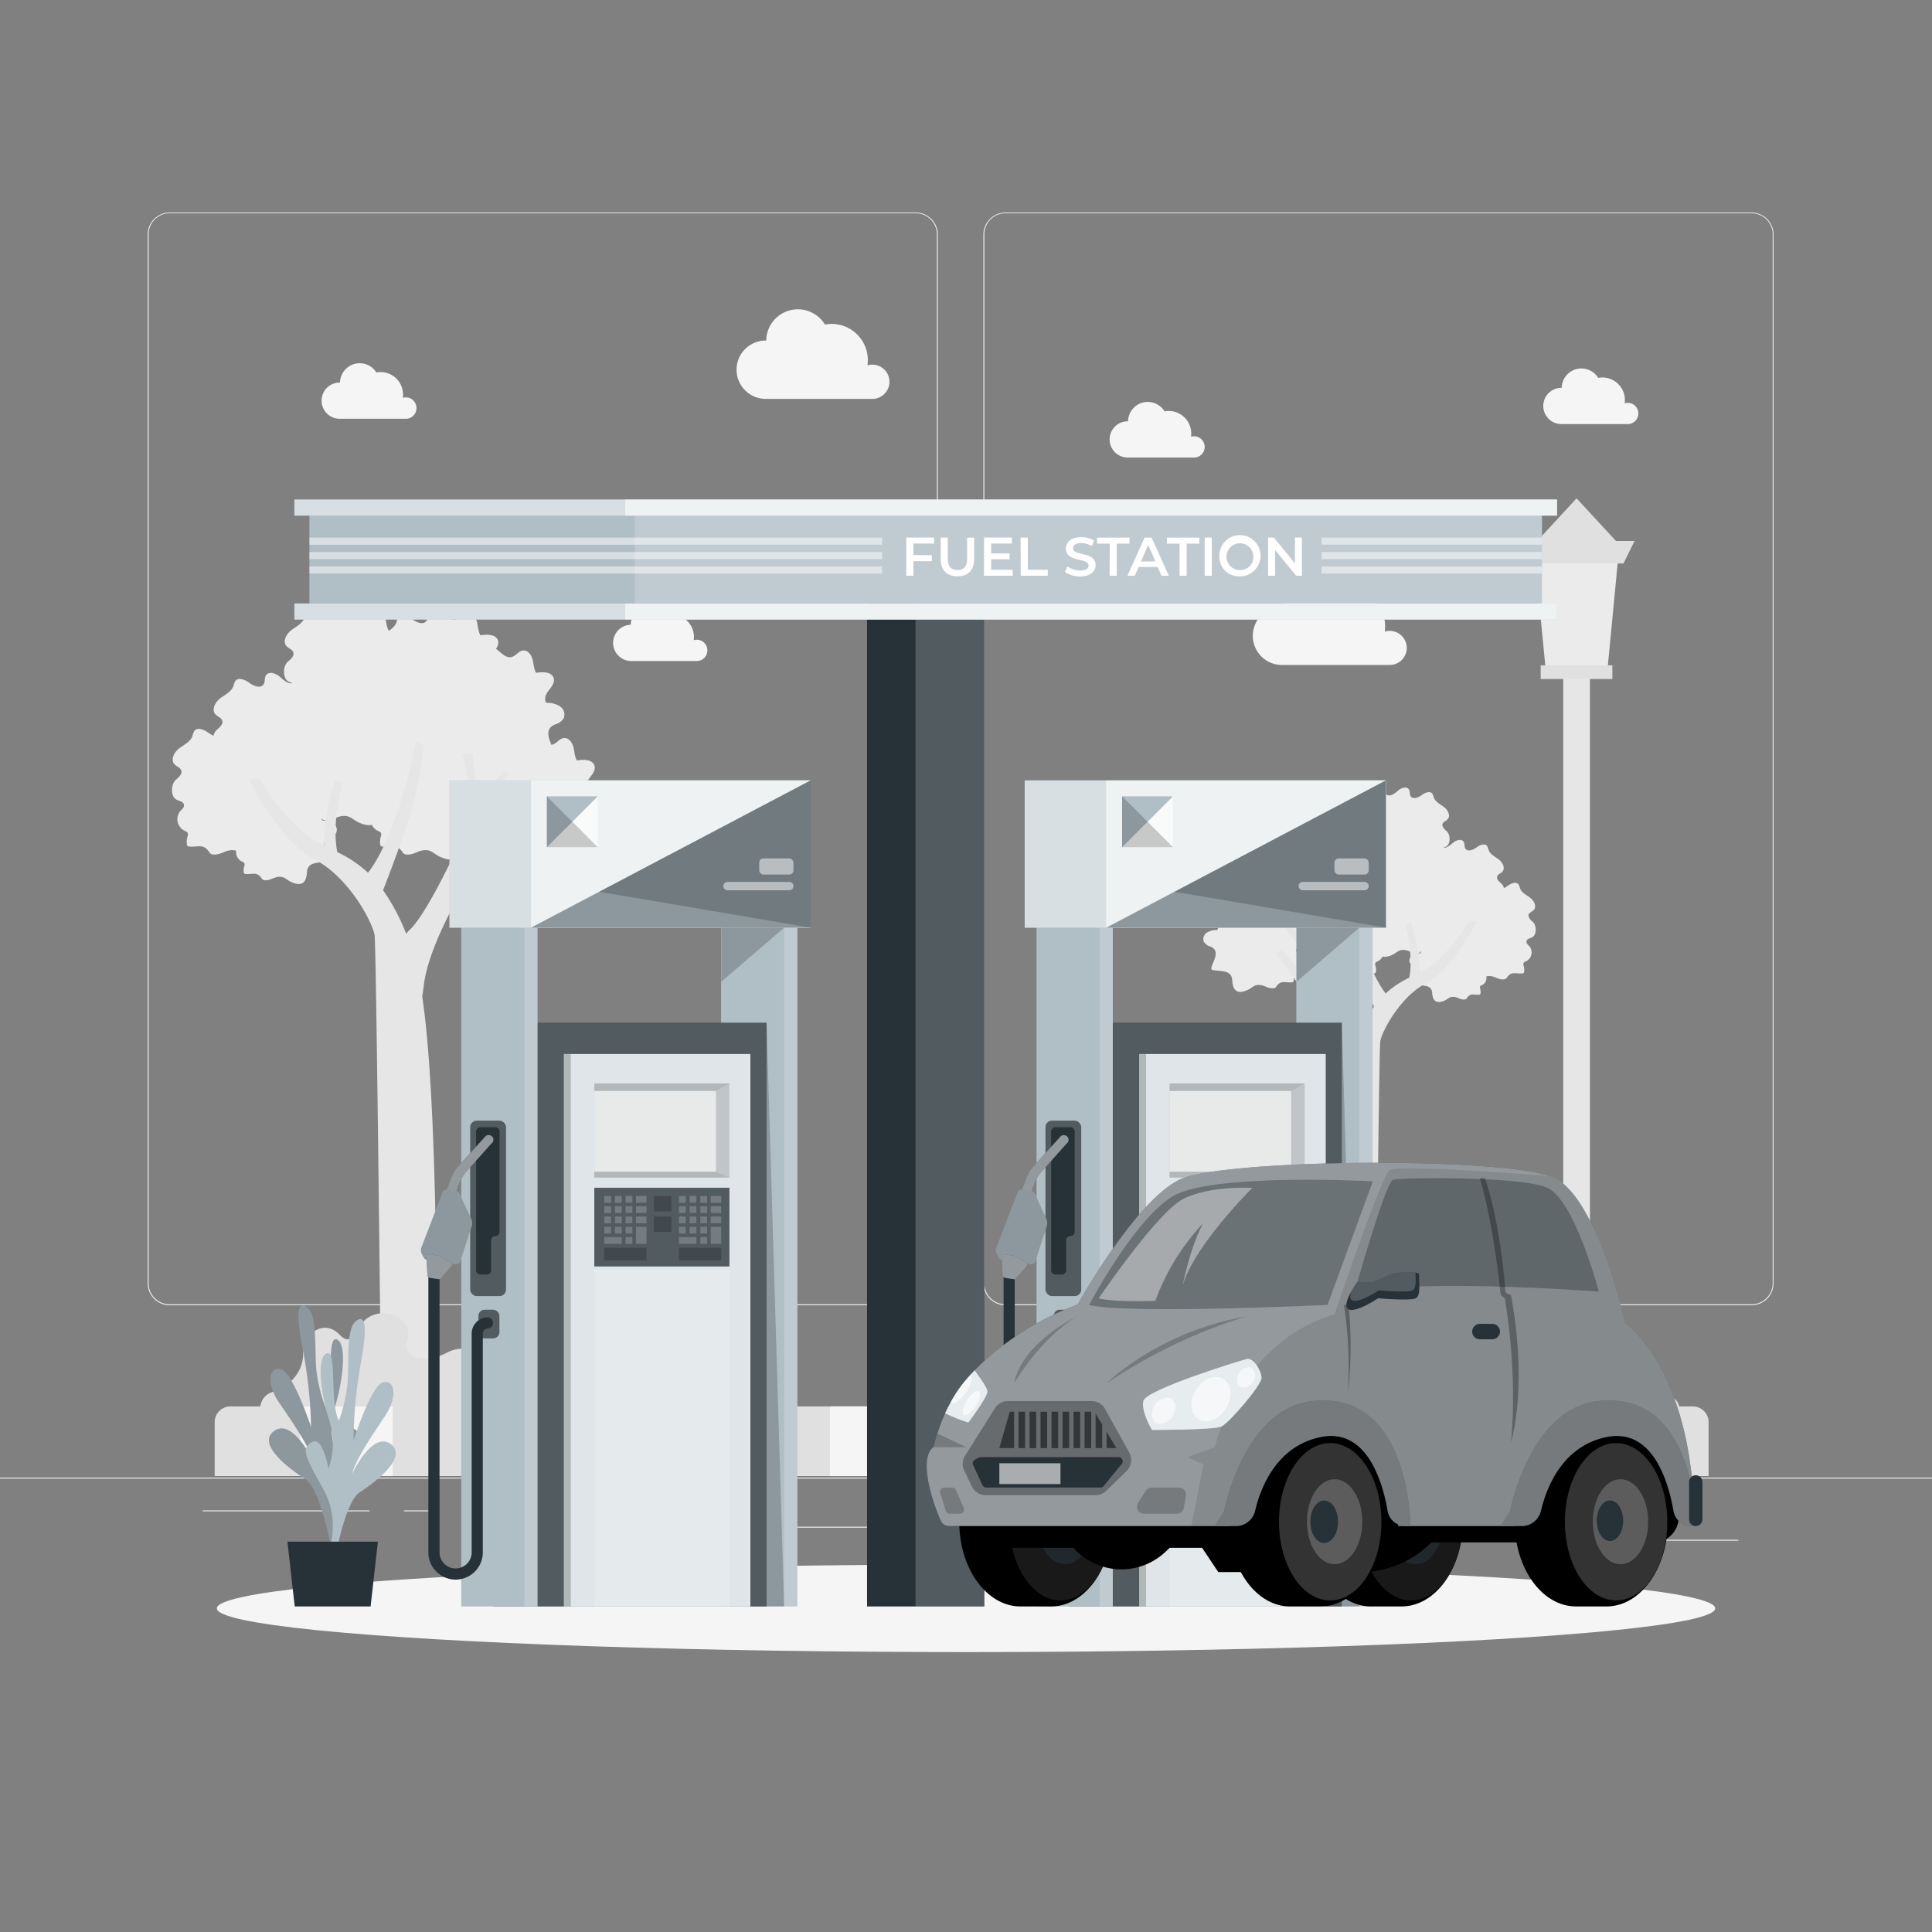<svg xmlns="http://www.w3.org/2000/svg" viewBox="0 0 500 500"><rect x="0" y="0" width="500" height="500" fill="#808080" stroke="none"/><g id="freepik--background-complete--inject-2"><rect y="382.4" width="500" height="0.25" style="fill:#ebebeb"></rect><rect x="416.78" y="398.49" width="33.12" height="0.25" style="fill:#ebebeb"></rect><rect x="322.53" y="401.21" width="8.69" height="0.25" style="fill:#ebebeb"></rect><rect x="396.59" y="389.21" width="19.19" height="0.25" style="fill:#ebebeb"></rect><rect x="52.46" y="390.89" width="43.19" height="0.25" style="fill:#ebebeb"></rect><rect x="104.56" y="390.89" width="6.33" height="0.25" style="fill:#ebebeb"></rect><rect x="131.47" y="395.11" width="93.68" height="0.25" style="fill:#ebebeb"></rect><path d="M237,337.8H43.91a5.71,5.71,0,0,1-5.7-5.71V60.66A5.71,5.71,0,0,1,43.91,55H237a5.71,5.71,0,0,1,5.71,5.71V332.09A5.71,5.71,0,0,1,237,337.8ZM43.91,55.2a5.46,5.46,0,0,0-5.45,5.46V332.09a5.46,5.46,0,0,0,5.45,5.46H237a5.47,5.47,0,0,0,5.46-5.46V60.66A5.47,5.47,0,0,0,237,55.2Z" style="fill:#ebebeb"></path><path d="M453.31,337.8H260.21a5.72,5.72,0,0,1-5.71-5.71V60.66A5.72,5.72,0,0,1,260.21,55h193.1A5.71,5.71,0,0,1,459,60.66V332.09A5.71,5.71,0,0,1,453.31,337.8ZM260.21,55.2a5.47,5.47,0,0,0-5.46,5.46V332.09a5.47,5.47,0,0,0,5.46,5.46h193.1a5.47,5.47,0,0,0,5.46-5.46V60.66a5.47,5.47,0,0,0-5.46-5.46Z" style="fill:#ebebeb"></path><path d="M230.19,98.8a4.43,4.43,0,0,0-4.43-4.43,4.49,4.49,0,0,0-1.27.19,8.71,8.71,0,0,0,.1-1.36,9.36,9.36,0,0,0-9.37-9.37,9.85,9.85,0,0,0-1.73.16,8.19,8.19,0,0,0-15.19,4.14h-.13a7.55,7.55,0,1,0,0,15.1h27.72A4.43,4.43,0,0,0,230.19,98.8Z" style="fill:#f5f5f5"></path><path d="M364.07,167.7a4.42,4.42,0,0,0-4.42-4.43,4.5,4.5,0,0,0-1.28.19,8.71,8.71,0,0,0,.1-1.36,9.37,9.37,0,0,0-9.37-9.37,9.74,9.74,0,0,0-1.72.16A8.19,8.19,0,0,0,332.19,157h-.14a7.55,7.55,0,1,0,0,15.09h27.72A4.42,4.42,0,0,0,364.07,167.7Z" style="fill:#f5f5f5"></path><path d="M311.77,115.66a2.75,2.75,0,0,0-2.75-2.75,2.56,2.56,0,0,0-.79.12,6,6,0,0,0,.06-.85,5.83,5.83,0,0,0-5.83-5.82,5.32,5.32,0,0,0-1.07.1,5.1,5.1,0,0,0-9.45,2.57h-.08a4.69,4.69,0,1,0,0,9.38h17.23A2.75,2.75,0,0,0,311.77,115.66Z" style="fill:#f5f5f5"></path><path d="M424,107a2.75,2.75,0,0,0-2.75-2.75,2.56,2.56,0,0,0-.79.12,6,6,0,0,0,.06-.85,5.83,5.83,0,0,0-5.83-5.83,5.39,5.39,0,0,0-1.07.11,5.1,5.1,0,0,0-9.45,2.57h-.08a4.69,4.69,0,0,0,0,9.38h17.23A2.75,2.75,0,0,0,424,107Z" style="fill:#f5f5f5"></path><path d="M107.78,105.59a2.75,2.75,0,0,0-2.75-2.75,2.61,2.61,0,0,0-.79.12,6,6,0,0,0,.06-.85,5.81,5.81,0,0,0-5.82-5.82,5.49,5.49,0,0,0-1.08.1A5.09,5.09,0,0,0,88,99h-.08a4.69,4.69,0,1,0,0,9.38h17.23A2.75,2.75,0,0,0,107.78,105.59Z" style="fill:#f5f5f5"></path><path d="M183.07,168.32a2.76,2.76,0,0,0-2.75-2.76,2.9,2.9,0,0,0-.79.12,5.93,5.93,0,0,0,.06-.84,5.83,5.83,0,0,0-5.83-5.83,5.39,5.39,0,0,0-1.07.1,5.1,5.1,0,0,0-9.45,2.57h-.08a4.7,4.7,0,0,0,0,9.39h17.23A2.75,2.75,0,0,0,183.07,168.32Z" style="fill:#f5f5f5"></path><path d="M146.62,223.29a9.43,9.43,0,0,0,.26-1.72c.21-3.57,3.61-3,6.51-3.49,2.27-.38-3.73-6.1.84-7.94a4,4,0,0,0,2.2-1.54,2.59,2.59,0,0,0-1-3.16,6.06,6.06,0,0,0-3.46-.87c-.75-.91-.14-2.27.58-3.2s1.6-2,1.33-3.11c-.41-1.72-2.82-1.78-4.56-1.45-.64-1-.63-2.34-.94-3.52s-1.25-2.42-2.46-2.28-1.84,1.43-3,1.7c-1.31.3-2.43-.85-3.45-1.71s-2.81-1.4-3.51-.27c-.42.69-.17,1.63-.61,2.3-.76,1.17-2.56.45-3.67-.38s-2.9-1.57-3.68-.42a4.85,4.85,0,0,0-.44,1.19c-.52,1.52-2.17,2.28-3.46,3.26s-2.3,2.92-1.21,4.11c.54.59,1.48.83,1.74,1.58.34.94-.62,1.78-1.38,2.42-1.26,1.08-1.49,4.29.18,5.16.7.37,1.73.49,1.9,1.26s-.55,1.23-1,1.76a3.31,3.31,0,0,0,1,4.93c.4.2.89.35,1,.77a1.5,1.5,0,0,1-.1.93,5.14,5.14,0,0,0-.16,1.79.85.85,0,0,0,.22.56.87.87,0,0,0,.53.15c2.41.11,3.57-.75,5,1.35a1.69,1.69,0,0,0,.5.53,1.55,1.55,0,0,0,.67.17c1.65.13,2.73-.9,4.25-1.09,2.1-.27,2.54.81,4.39,1.68C144.66,226.11,146.07,225.27,146.62,223.29Z" style="fill:#ebebeb"></path><path d="M118.88,220.29a8.53,8.53,0,0,0,.26-1.72c.21-3.57,3.62-3,6.52-3.49,2.26-.38-3.73-6.1.83-7.94a4,4,0,0,0,2.2-1.54,2.58,2.58,0,0,0-1-3.16,6.12,6.12,0,0,0-3.47-.87c-.74-.91-.14-2.27.58-3.19s1.61-2,1.33-3.12c-.41-1.72-2.81-1.78-4.55-1.45-.64-1-.63-2.34-.94-3.52s-1.25-2.42-2.47-2.27-1.84,1.43-3,1.69c-1.3.31-2.43-.84-3.45-1.71s-2.81-1.4-3.51-.26c-.42.68-.17,1.63-.61,2.3-.75,1.16-2.55.44-3.67-.39s-2.89-1.57-3.68-.42a4.83,4.83,0,0,0-.43,1.19c-.53,1.53-2.18,2.29-3.46,3.26s-2.3,2.92-1.22,4.12c.54.59,1.48.82,1.75,1.57.33.94-.63,1.78-1.38,2.43-1.26,1.07-1.49,4.28.17,5.16.7.37,1.73.48,1.9,1.25s-.54,1.23-1,1.76a3.32,3.32,0,0,0,1,4.94c.4.19.9.35,1.05.76a1.62,1.62,0,0,1-.1.94,4.86,4.86,0,0,0-.16,1.78.79.79,0,0,0,.22.56.8.8,0,0,0,.52.15c2.41.11,3.57-.74,5,1.35a1.88,1.88,0,0,0,.51.54,1.64,1.64,0,0,0,.66.16c1.66.14,2.74-.9,4.25-1.09,2.1-.27,2.55.82,4.39,1.69C116.92,223.11,118.33,222.27,118.88,220.29Z" style="fill:#ebebeb"></path><path d="M116.21,202.63a8.64,8.64,0,0,0,.26-1.72c.21-3.57,3.62-3,6.51-3.49,2.27-.38-3.73-6.1.84-7.94a4,4,0,0,0,2.2-1.54,2.6,2.6,0,0,0-1-3.16,6.12,6.12,0,0,0-3.47-.87c-.74-.91-.14-2.27.58-3.2s1.61-2,1.33-3.11c-.41-1.72-2.82-1.78-4.55-1.45-.65-1-.63-2.34-.94-3.52s-1.26-2.42-2.47-2.28-1.84,1.43-3,1.7c-1.3.3-2.43-.85-3.45-1.71s-2.81-1.4-3.51-.27c-.42.69-.17,1.63-.61,2.31-.76,1.16-2.55.44-3.67-.39s-2.9-1.57-3.68-.42a4.45,4.45,0,0,0-.43,1.19C96.67,174.28,95,175,93.74,176s-2.3,2.92-1.22,4.11c.54.59,1.48.83,1.75,1.58.33.94-.63,1.78-1.39,2.42-1.26,1.08-1.49,4.29.18,5.16.7.37,1.73.49,1.9,1.26s-.55,1.23-1,1.76a3.31,3.31,0,0,0,1,4.93c.4.2.89.35,1,.77a1.57,1.57,0,0,1-.09.93,4.71,4.71,0,0,0-.16,1.79.84.84,0,0,0,.21.56.91.91,0,0,0,.53.15c2.41.11,3.57-.75,5,1.35a1.69,1.69,0,0,0,.5.53,1.55,1.55,0,0,0,.67.17c1.65.13,2.74-.9,4.25-1.09,2.1-.27,2.54.81,4.39,1.68C114.25,205.45,115.66,204.61,116.21,202.63Z" style="fill:#ebebeb"></path><path d="M97.94,211.42a8.42,8.42,0,0,0,.26-1.72c.21-3.56,3.62-3,6.51-3.48,2.27-.38-3.73-6.1.84-7.95a4,4,0,0,0,2.2-1.53,2.61,2.61,0,0,0-1-3.17,6.28,6.28,0,0,0-3.47-.87c-.74-.9-.14-2.26.58-3.19s1.6-2,1.33-3.11c-.41-1.72-2.82-1.79-4.55-1.45-.65-1-.63-2.34-1-3.52s-1.25-2.43-2.46-2.28-1.84,1.43-3,1.7c-1.3.3-2.43-.85-3.45-1.71s-2.81-1.41-3.51-.27c-.42.68-.17,1.63-.61,2.3-.76,1.16-2.55.44-3.67-.38s-2.9-1.57-3.68-.43a4.92,4.92,0,0,0-.44,1.2c-.52,1.52-2.17,2.28-3.45,3.26s-2.3,2.92-1.22,4.11c.54.59,1.48.83,1.75,1.58.33.94-.63,1.78-1.39,2.42-1.26,1.07-1.49,4.28.18,5.16.7.37,1.73.48,1.9,1.26s-.55,1.22-1,1.76a3.31,3.31,0,0,0,1,4.93c.4.19.89.35,1,.77a1.58,1.58,0,0,1-.09.93,4.71,4.71,0,0,0-.16,1.79.86.86,0,0,0,.21.56.89.89,0,0,0,.53.15c2.41.1,3.57-.75,5,1.35a1.69,1.69,0,0,0,.5.53,1.55,1.55,0,0,0,.67.17c1.65.13,2.74-.9,4.25-1.09,2.1-.27,2.54.81,4.39,1.68C96,214.25,97.39,213.41,97.94,211.42Z" style="fill:#ebebeb"></path><path d="M79.47,207.36a8.42,8.42,0,0,0,.26-1.72c.21-3.57,3.62-3,6.52-3.49,2.26-.38-3.73-6.09.83-7.94a4.05,4.05,0,0,0,2.21-1.53,2.6,2.6,0,0,0-1-3.17,6.1,6.1,0,0,0-3.46-.87c-.75-.9-.14-2.27.58-3.19s1.6-2,1.33-3.12c-.42-1.72-2.82-1.78-4.56-1.45-.64-1-.63-2.34-.94-3.52s-1.25-2.42-2.46-2.27-1.85,1.43-3,1.69c-1.3.31-2.43-.84-3.45-1.71s-2.8-1.4-3.51-.26c-.42.68-.17,1.63-.6,2.3-.76,1.16-2.56.44-3.68-.38s-2.89-1.57-3.68-.43a4.83,4.83,0,0,0-.43,1.19c-.53,1.53-2.18,2.29-3.46,3.26s-2.3,2.93-1.21,4.12c.53.59,1.47.83,1.74,1.58.33.93-.62,1.77-1.38,2.42-1.26,1.07-1.49,4.28.18,5.16.7.37,1.72.48,1.89,1.25s-.54,1.23-1,1.76a3.31,3.31,0,0,0,1,4.94c.4.19.89.35,1,.77a1.59,1.59,0,0,1-.1.93,4.88,4.88,0,0,0-.16,1.78.79.79,0,0,0,.22.56.75.75,0,0,0,.53.15c2.41.11,3.57-.74,5,1.35a1.73,1.73,0,0,0,.5.54,1.64,1.64,0,0,0,.66.16c1.66.14,2.74-.89,4.25-1.09,2.1-.26,2.55.82,4.4,1.69C77.52,210.18,78.93,209.34,79.47,207.36Z" style="fill:#ebebeb"></path><path d="M79.23,227.11a6.59,6.59,0,0,0,.21-1.35c.16-2.81,2.84-2.37,5.13-2.75,1.78-.3-2.94-4.8.65-6.25A3.18,3.18,0,0,0,87,215.55a2,2,0,0,0-.78-2.49,4.86,4.86,0,0,0-2.73-.69c-.59-.71-.11-1.78.45-2.51s1.27-1.56,1-2.45c-.32-1.36-2.22-1.41-3.59-1.14a10.27,10.27,0,0,1-.74-2.78c-.24-.93-1-1.91-1.94-1.79s-1.45,1.13-2.33,1.33-1.91-.66-2.72-1.34-2.21-1.1-2.76-.21c-.33.54-.13,1.28-.48,1.81-.59.92-2,.35-2.89-.3s-2.28-1.24-2.9-.33a3.63,3.63,0,0,0-.34.94c-.42,1.2-1.71,1.79-2.72,2.56s-1.81,2.3-1,3.24c.42.47,1.17.65,1.37,1.24.27.74-.49,1.4-1.08,1.91-1,.85-1.18,3.37.14,4.06.55.3,1.36.38,1.49,1s-.43,1-.8,1.39a2.61,2.61,0,0,0,.8,3.88c.32.15.7.28.82.61a1.24,1.24,0,0,1-.07.73,4,4,0,0,0-.13,1.41.51.51,0,0,0,.59.56c1.89.08,2.81-.59,4,1.06a1.31,1.31,0,0,0,.39.42,1.18,1.18,0,0,0,.52.13c1.31.11,2.16-.7,3.35-.86,1.65-.21,2,.64,3.46,1.33C77.69,229.34,78.8,228.67,79.23,227.11Z" style="fill:#ebebeb"></path><path d="M68.88,220.29a7.87,7.87,0,0,0,.26-1.72c.22-3.57,3.62-3,6.52-3.49,2.26-.38-3.73-6.1.83-7.94a4,4,0,0,0,2.21-1.54,2.59,2.59,0,0,0-1-3.16,6.06,6.06,0,0,0-3.46-.87c-.75-.91-.14-2.27.58-3.19s1.6-2,1.33-3.12c-.41-1.72-2.82-1.78-4.56-1.45-.64-1-.63-2.34-.94-3.52s-1.25-2.42-2.46-2.27-1.84,1.43-3,1.69c-1.31.31-2.43-.84-3.45-1.71s-2.81-1.4-3.51-.26c-.43.68-.17,1.63-.61,2.3-.76,1.16-2.56.44-3.67-.39s-2.9-1.57-3.68-.42a4.47,4.47,0,0,0-.44,1.19c-.53,1.53-2.17,2.29-3.46,3.26s-2.3,2.92-1.21,4.12c.54.59,1.48.82,1.74,1.57.34.94-.62,1.78-1.38,2.43-1.26,1.07-1.49,4.28.18,5.16.7.37,1.73.48,1.9,1.25s-.55,1.23-1,1.76a3.33,3.33,0,0,0,1,4.94c.4.19.89.35,1,.76a1.54,1.54,0,0,1-.1.94,5.09,5.09,0,0,0-.16,1.78.79.79,0,0,0,.22.56.81.81,0,0,0,.53.15c2.41.11,3.57-.74,5,1.35a1.84,1.84,0,0,0,.5.54,1.69,1.69,0,0,0,.67.16c1.65.14,2.73-.9,4.25-1.09,2.1-.27,2.54.82,4.39,1.69C66.93,223.11,68.34,222.27,68.88,220.29Z" style="fill:#ebebeb"></path><path d="M97.94,189.7A8.64,8.64,0,0,0,98.2,188c.21-3.57,3.62-3,6.51-3.49,2.27-.38-3.73-6.1.84-7.94a4,4,0,0,0,2.2-1.54,2.6,2.6,0,0,0-1-3.16,6.12,6.12,0,0,0-3.47-.87c-.74-.91-.14-2.27.58-3.19s1.6-2,1.33-3.12c-.41-1.72-2.82-1.78-4.55-1.45-.65-1-.63-2.34-1-3.52s-1.25-2.42-2.46-2.28-1.84,1.43-3,1.7c-1.3.31-2.43-.85-3.45-1.71s-2.81-1.4-3.51-.26c-.42.68-.17,1.63-.61,2.3-.76,1.16-2.55.44-3.67-.39s-2.9-1.57-3.68-.42a4.85,4.85,0,0,0-.44,1.19c-.52,1.52-2.17,2.28-3.45,3.26s-2.3,2.92-1.22,4.12c.54.58,1.48.82,1.75,1.57.33.94-.63,1.78-1.39,2.42-1.26,1.08-1.49,4.29.18,5.17.7.36,1.73.48,1.9,1.25s-.55,1.23-1,1.76a3.31,3.31,0,0,0,1,4.93c.4.2.89.35,1,.77a1.57,1.57,0,0,1-.09.93,4.71,4.71,0,0,0-.16,1.79.82.82,0,0,0,.21.56.89.89,0,0,0,.53.15c2.41.11,3.57-.74,5,1.35a1.69,1.69,0,0,0,.5.53,1.55,1.55,0,0,0,.67.17c1.65.14,2.74-.9,4.25-1.09,2.1-.27,2.54.81,4.39,1.68C96,192.52,97.39,191.68,97.94,189.7Z" style="fill:#ebebeb"></path><path d="M121.66,190.91a8.42,8.42,0,0,0,.26-1.72c.21-3.57,3.62-3,6.51-3.49,2.27-.38-3.73-6.09.84-7.94a4,4,0,0,0,2.2-1.53,2.61,2.61,0,0,0-1-3.17,6.12,6.12,0,0,0-3.47-.87c-.74-.9-.14-2.27.58-3.19s1.61-2,1.33-3.12c-.41-1.72-2.81-1.78-4.55-1.45-.64-1-.63-2.34-.94-3.52s-1.26-2.42-2.47-2.27-1.84,1.43-3,1.69c-1.3.31-2.43-.84-3.45-1.71s-2.81-1.4-3.51-.26c-.42.68-.17,1.63-.61,2.3-.76,1.16-2.55.44-3.67-.38s-2.9-1.57-3.68-.43a4.83,4.83,0,0,0-.43,1.19c-.53,1.53-2.18,2.29-3.46,3.26s-2.3,2.93-1.22,4.12c.54.59,1.48.83,1.75,1.58.33.93-.63,1.77-1.39,2.42-1.26,1.07-1.49,4.28.18,5.16.7.37,1.73.48,1.9,1.25s-.55,1.23-1,1.76a3.32,3.32,0,0,0,1,4.94c.4.19.89.35,1,.77a1.59,1.59,0,0,1-.09.93,4.67,4.67,0,0,0-.16,1.78.82.82,0,0,0,.21.56.78.78,0,0,0,.53.15c2.41.11,3.57-.74,5,1.35a1.73,1.73,0,0,0,.5.54,1.69,1.69,0,0,0,.67.16c1.65.14,2.74-.89,4.25-1.09,2.1-.26,2.54.82,4.39,1.69C119.7,193.73,121.11,192.89,121.66,190.91Z" style="fill:#ebebeb"></path><path d="M136.07,200.62a8.64,8.64,0,0,0,.26-1.72c.21-3.57,3.61-3,6.51-3.49,2.27-.38-3.73-6.1.84-7.94a4,4,0,0,0,2.2-1.54,2.6,2.6,0,0,0-1-3.16,6.12,6.12,0,0,0-3.47-.87c-.74-.91-.14-2.27.58-3.19s1.6-2,1.33-3.12c-.41-1.72-2.82-1.78-4.55-1.45-.65-1-.63-2.34-.95-3.52s-1.25-2.42-2.46-2.27-1.84,1.43-3,1.69c-1.3.31-2.43-.85-3.45-1.71s-2.81-1.4-3.51-.26c-.42.68-.17,1.63-.61,2.3-.76,1.16-2.56.44-3.67-.39s-2.9-1.57-3.68-.42a4.85,4.85,0,0,0-.44,1.19c-.52,1.53-2.17,2.28-3.45,3.26s-2.3,2.92-1.22,4.12c.54.59,1.48.82,1.75,1.57.33.94-.63,1.78-1.39,2.43-1.26,1.07-1.49,4.28.18,5.16.7.36,1.73.48,1.9,1.25s-.55,1.23-1,1.76a3.32,3.32,0,0,0,1,4.94c.4.19.89.34,1,.76a1.57,1.57,0,0,1-.09.93,4.71,4.71,0,0,0-.16,1.79.78.78,0,0,0,.21.56.89.89,0,0,0,.53.15c2.41.11,3.57-.74,5,1.35a1.69,1.69,0,0,0,.5.53,1.55,1.55,0,0,0,.67.17c1.65.14,2.74-.9,4.25-1.09,2.1-.27,2.54.82,4.39,1.68C134.11,203.44,135.52,202.6,136.07,200.62Z" style="fill:#ebebeb"></path><path d="M131.7,212.89s-6,8.52-8.11,11.22-12.46,19.53-13.88,30.66c-.15,1.19-.3,2.21-.44,3.11,4.47,29.49,3.77,103.46,3.61,112.7H98.72c-.13-10.42-1.33-125.65-1.78-128.56-.46-3.08-6.38-14.8-15.53-19.61s-17-20.74-17-20.74h2.91s5.41,9.76,13.1,15.17a31,31,0,0,0,3.45,2,49.21,49.21,0,0,1,3.06-17.22l1.57,1.45c-2.12,8.7-1.84,14.27-1.2,17.47a31.53,31.53,0,0,1,7.95,5.32c8-10.37,12.46-34.09,12.46-34.09l2,1.12a120.81,120.81,0,0,1-2.63,14.55c-1.5,6.13-5.89,17.69-7.94,22.94a54.22,54.22,0,0,1,6,11.31,5,5,0,0,1,.77-.93c5.2-4.69,15-26.88,15-26.88,2.37-5.16-1.24-18.7-1.24-18.7h2.72l1.22,11.84,6.86-7.48,1.25,1L124.43,210l-3.74,11.84,9.76-10.8Z" style="fill:#e6e6e6"></path><path d="M319.11,255.06a5.72,5.72,0,0,1-.2-1.32c-.17-2.74-2.78-2.3-5-2.68-1.74-.29,2.86-4.67-.64-6.09a3,3,0,0,1-1.69-1.18,2,2,0,0,1,.76-2.43,4.69,4.69,0,0,1,2.66-.66c.57-.7.1-1.74-.45-2.45s-1.23-1.52-1-2.39c.32-1.32,2.16-1.37,3.5-1.11a9.76,9.76,0,0,0,.72-2.71c.24-.9,1-1.86,1.89-1.74s1.41,1.1,2.27,1.3,1.87-.65,2.65-1.31,2.15-1.08,2.69-.21c.33.53.13,1.25.47,1.77.58.89,2,.34,2.82-.29s2.22-1.21,2.82-.33a3.31,3.31,0,0,1,.33.91c.41,1.17,1.67,1.76,2.66,2.51s1.76,2.24.93,3.15c-.41.45-1.14.64-1.34,1.21-.26.72.48,1.37,1.06,1.86,1,.82,1.14,3.29-.14,4-.53.28-1.32.37-1.45,1s.42.94.77,1.35a2.54,2.54,0,0,1-.77,3.79c-.31.15-.69.27-.8.59a1.24,1.24,0,0,0,.07.71,3.55,3.55,0,0,1,.12,1.37.63.63,0,0,1-.16.44.7.7,0,0,1-.41.11c-1.85.08-2.74-.57-3.87,1a1.21,1.21,0,0,1-.38.4,1.1,1.1,0,0,1-.51.13c-1.27.11-2.1-.69-3.26-.83-1.61-.21-1.95.62-3.37,1.29C320.61,257.23,319.52,256.58,319.11,255.06Z" style="fill:#ebebeb"></path><path d="M340.39,252.76a6.32,6.32,0,0,1-.2-1.32c-.17-2.74-2.78-2.3-5-2.68-1.74-.29,2.86-4.67-.64-6.09a3,3,0,0,1-1.69-1.18,2,2,0,0,1,.76-2.43,4.69,4.69,0,0,1,2.66-.66c.57-.7.1-1.74-.45-2.45s-1.23-1.52-1-2.39c.32-1.32,2.16-1.37,3.5-1.11a9.76,9.76,0,0,0,.72-2.71c.24-.9,1-1.85,1.89-1.74s1.41,1.1,2.27,1.3,1.87-.65,2.65-1.31,2.15-1.08,2.69-.21c.33.53.13,1.26.47,1.77.58.89,2,.34,2.82-.29s2.22-1.21,2.82-.33a3.31,3.31,0,0,1,.33.91c.41,1.17,1.67,1.76,2.66,2.51s1.76,2.24.93,3.15c-.41.45-1.14.64-1.34,1.21s.48,1.37,1.06,1.86c1,.82,1.14,3.29-.14,4-.53.28-1.32.37-1.45,1s.42.95.78,1.35a2.55,2.55,0,0,1-.78,3.79c-.31.15-.69.27-.8.59a1.24,1.24,0,0,0,.07.71,3.58,3.58,0,0,1,.12,1.38.62.62,0,0,1-.16.43.7.7,0,0,1-.41.11c-1.85.08-2.74-.57-3.86,1a1.35,1.35,0,0,1-.39.4,1.1,1.1,0,0,1-.51.13c-1.27.11-2.1-.69-3.26-.83-1.61-.21-1.95.62-3.37,1.29C341.89,254.93,340.8,254.28,340.39,252.76Z" style="fill:#ebebeb"></path><path d="M342.44,239.21a6.32,6.32,0,0,1-.2-1.32c-.17-2.74-2.78-2.31-5-2.68-1.74-.29,2.86-4.68-.64-6.09a3,3,0,0,1-1.69-1.18,2,2,0,0,1,.76-2.43,4.69,4.69,0,0,1,2.66-.66c.57-.7.11-1.74-.45-2.45s-1.23-1.52-1-2.39c.32-1.33,2.16-1.37,3.5-1.12a9.6,9.6,0,0,0,.72-2.7c.24-.91,1-1.86,1.89-1.74s1.41,1.09,2.27,1.3,1.87-.65,2.65-1.31,2.15-1.08,2.69-.21c.33.52.13,1.25.47,1.77.58.89,2,.34,2.82-.3s2.22-1.2,2.82-.32a3.2,3.2,0,0,1,.33.91c.41,1.17,1.67,1.75,2.66,2.5s1.76,2.25.93,3.16c-.41.45-1.13.64-1.34,1.21-.25.72.48,1.36,1.06,1.86,1,.82,1.15,3.29-.13,4-.54.28-1.33.37-1.46,1s.42.94.78,1.35a2.55,2.55,0,0,1-.78,3.79c-.31.15-.69.27-.8.59a1.24,1.24,0,0,0,.07.71,3.74,3.74,0,0,1,.13,1.37.51.51,0,0,1-.58.55c-1.84.08-2.74-.57-3.86,1a1.28,1.28,0,0,1-.39.41,1.24,1.24,0,0,1-.51.13c-1.27.1-2.1-.69-3.26-.84-1.61-.2-2,.63-3.37,1.3C343.94,241.38,342.86,240.73,342.44,239.21Z" style="fill:#ebebeb"></path><path d="M356.45,246a6.35,6.35,0,0,1-.19-1.32c-.17-2.74-2.78-2.31-5-2.68-1.74-.29,2.86-4.68-.64-6.09a3,3,0,0,1-1.69-1.18,2,2,0,0,1,.76-2.43,4.69,4.69,0,0,1,2.66-.66c.57-.7.1-1.74-.45-2.45s-1.23-1.52-1-2.39c.32-1.33,2.16-1.37,3.5-1.12a9.6,9.6,0,0,0,.72-2.7c.24-.91,1-1.86,1.89-1.74s1.41,1.09,2.27,1.3,1.87-.65,2.65-1.31,2.15-1.08,2.69-.21c.32.52.13,1.25.47,1.77.58.89,2,.34,2.82-.3s2.22-1.2,2.82-.32a4,4,0,0,1,.33.91c.41,1.17,1.67,1.75,2.66,2.5s1.76,2.25.93,3.16c-.41.45-1.14.64-1.34,1.21-.26.72.48,1.36,1.06,1.86,1,.82,1.14,3.29-.14,4-.53.28-1.32.37-1.45,1s.42.94.77,1.35a2.54,2.54,0,0,1-.77,3.79c-.31.15-.69.27-.8.59a1.16,1.16,0,0,0,.07.71,3.53,3.53,0,0,1,.12,1.37.59.59,0,0,1-.16.43.66.66,0,0,1-.41.12c-1.85.08-2.74-.57-3.87,1a1.15,1.15,0,0,1-.38.41,1.1,1.1,0,0,1-.51.13c-1.27.1-2.1-.69-3.26-.84-1.61-.2-1.95.63-3.37,1.3C358,248.13,356.87,247.48,356.45,246Z" style="fill:#ebebeb"></path><path d="M370.62,242.84a7.06,7.06,0,0,1-.2-1.32c-.16-2.74-2.77-2.3-5-2.67-1.73-.29,2.87-4.68-.64-6.1a3.08,3.08,0,0,1-1.69-1.18,2,2,0,0,1,.77-2.43,4.66,4.66,0,0,1,2.65-.66c.58-.7.11-1.74-.44-2.45s-1.23-1.52-1-2.39c.31-1.32,2.16-1.37,3.49-1.11a9.44,9.44,0,0,0,.73-2.71c.23-.9,1-1.85,1.89-1.74s1.41,1.1,2.27,1.3,1.86-.65,2.65-1.31,2.15-1.08,2.69-.21c.32.53.13,1.26.46,1.77.59.89,2,.34,2.82-.29s2.22-1.21,2.83-.33a4.12,4.12,0,0,1,.33.91c.4,1.17,1.67,1.76,2.65,2.51s1.77,2.24.94,3.15c-.42.46-1.14.64-1.34,1.21-.26.72.48,1.37,1.06,1.86,1,.82,1.14,3.29-.14,4-.54.28-1.32.37-1.46,1s.42,1,.78,1.35a2.54,2.54,0,0,1-.78,3.79c-.3.15-.68.27-.8.59a1.17,1.17,0,0,0,.08.71,4,4,0,0,1,.12,1.38.63.63,0,0,1-.17.43.67.67,0,0,1-.4.11c-1.85.08-2.74-.57-3.87,1a1.49,1.49,0,0,1-.38.41,1.31,1.31,0,0,1-.51.12c-1.27.11-2.1-.69-3.26-.83-1.61-.21-2,.62-3.37,1.29C372.12,245,371,244.36,370.62,242.84Z" style="fill:#ebebeb"></path><path d="M370.81,258a4.63,4.63,0,0,1-.16-1c-.13-2.16-2.19-1.82-3.94-2.11-1.36-.23,2.26-3.68-.5-4.8a2.42,2.42,0,0,1-1.33-.93,1.56,1.56,0,0,1,.6-1.91,3.68,3.68,0,0,1,2.09-.52c.45-.55.09-1.37-.35-1.93s-1-1.2-.8-1.88c.25-1,1.7-1.08,2.75-.88a7.53,7.53,0,0,0,.57-2.13c.19-.71.75-1.46,1.49-1.37s1.11.86,1.79,1,1.46-.51,2.08-1,1.7-.85,2.12-.16c.26.41.1,1,.37,1.39.46.7,1.54.27,2.22-.23s1.75-1,2.22-.26a2.58,2.58,0,0,1,.26.72c.32.92,1.32,1.38,2.09,2s1.39,1.77.74,2.49c-.33.35-.9.5-1.06,1s.38,1.07.84,1.46c.76.65.9,2.59-.11,3.12-.42.22-1,.29-1.15.76s.33.74.62,1.06a2,2,0,0,1-.62,3c-.24.12-.54.21-.63.47a1,1,0,0,0,.06.56,3,3,0,0,1,.1,1.08.51.51,0,0,1-.13.34.59.59,0,0,1-.32.09c-1.46.06-2.16-.45-3.05.81a1,1,0,0,1-.3.33,1.07,1.07,0,0,1-.4.1c-1,.08-1.66-.55-2.57-.66-1.27-.16-1.54.49-2.65,1C372,259.7,371.14,259.19,370.81,258Z" style="fill:#ebebeb"></path><path d="M378.75,252.76a5.72,5.72,0,0,1-.2-1.32c-.17-2.74-2.78-2.3-5-2.68-1.74-.29,2.86-4.67-.64-6.09a3,3,0,0,1-1.69-1.18,2,2,0,0,1,.76-2.43,4.69,4.69,0,0,1,2.66-.66c.57-.7.1-1.74-.45-2.45s-1.23-1.52-1-2.39c.32-1.32,2.16-1.37,3.5-1.11a9.76,9.76,0,0,0,.72-2.71c.24-.9,1-1.85,1.89-1.74s1.41,1.1,2.27,1.3,1.87-.65,2.65-1.31,2.15-1.08,2.69-.21c.33.53.13,1.26.47,1.77.58.89,2,.34,2.82-.29s2.22-1.21,2.82-.33a3.31,3.31,0,0,1,.33.91c.41,1.17,1.67,1.76,2.66,2.51s1.76,2.24.93,3.15c-.41.45-1.14.64-1.34,1.21s.48,1.37,1.06,1.86c1,.82,1.14,3.29-.14,4-.53.28-1.32.37-1.45,1s.42.95.77,1.35a2.54,2.54,0,0,1-.77,3.79c-.31.15-.69.27-.8.59a1.24,1.24,0,0,0,.07.71,3.58,3.58,0,0,1,.12,1.38.62.62,0,0,1-.16.43.7.7,0,0,1-.41.11c-1.85.08-2.74-.57-3.86,1a1.35,1.35,0,0,1-.39.4,1.1,1.1,0,0,1-.51.13c-1.27.11-2.1-.69-3.26-.83-1.61-.21-2,.62-3.37,1.29C380.25,254.93,379.16,254.28,378.75,252.76Z" style="fill:#ebebeb"></path><path d="M356.45,229.29a6.35,6.35,0,0,1-.19-1.32c-.17-2.74-2.78-2.31-5-2.68-1.74-.29,2.86-4.68-.64-6.09a3,3,0,0,1-1.69-1.18,2,2,0,0,1,.76-2.43,4.69,4.69,0,0,1,2.66-.66c.57-.7.1-1.74-.45-2.45s-1.23-1.52-1-2.39c.32-1.33,2.16-1.37,3.5-1.12a9.6,9.6,0,0,0,.72-2.7c.24-.91,1-1.86,1.89-1.74s1.41,1.09,2.27,1.3,1.87-.65,2.65-1.31,2.15-1.08,2.69-.21c.32.52.13,1.25.47,1.77.58.89,2,.34,2.82-.3s2.22-1.2,2.82-.32a4,4,0,0,1,.33.91c.41,1.17,1.67,1.75,2.66,2.5s1.76,2.25.93,3.16c-.41.45-1.14.64-1.34,1.21s.48,1.36,1.06,1.86c1,.82,1.14,3.29-.14,4-.53.28-1.32.37-1.45,1s.42.94.77,1.35a2.54,2.54,0,0,1-.77,3.79c-.31.15-.69.27-.8.59a1.16,1.16,0,0,0,.07.71,3.53,3.53,0,0,1,.12,1.37.59.59,0,0,1-.16.43.66.66,0,0,1-.41.12c-1.85.08-2.74-.57-3.87,1a1.15,1.15,0,0,1-.38.41,1.1,1.1,0,0,1-.51.13c-1.27.1-2.1-.69-3.26-.84-1.61-.2-1.95.63-3.37,1.3C358,231.46,356.87,230.81,356.45,229.29Z" style="fill:#ebebeb"></path><path d="M338.25,230.22a7.06,7.06,0,0,1-.2-1.32c-.16-2.74-2.77-2.3-5-2.68-1.73-.29,2.87-4.67-.64-6.09a3.08,3.08,0,0,1-1.69-1.18,2,2,0,0,1,.77-2.43,4.69,4.69,0,0,1,2.66-.66c.57-.7.1-1.74-.45-2.45s-1.23-1.52-1-2.39c.32-1.32,2.16-1.37,3.5-1.12a9.6,9.6,0,0,0,.72-2.7c.24-.9,1-1.86,1.89-1.74s1.41,1.09,2.27,1.3,1.86-.65,2.65-1.31,2.15-1.08,2.69-.21c.32.53.13,1.25.47,1.77.58.89,2,.34,2.81-.3s2.23-1.2,2.83-.32a4,4,0,0,1,.33.91c.41,1.17,1.67,1.76,2.66,2.51s1.76,2.24.93,3.15c-.41.45-1.14.64-1.34,1.21-.26.72.48,1.37,1.06,1.86,1,.82,1.14,3.29-.14,4-.53.28-1.32.37-1.45,1s.42.94.77,1.35a2.55,2.55,0,0,1-.77,3.79c-.31.15-.69.27-.8.59a1.16,1.16,0,0,0,.07.71,3.74,3.74,0,0,1,.12,1.37.59.59,0,0,1-.16.43.66.66,0,0,1-.41.12c-1.85.08-2.74-.57-3.87,1a1.15,1.15,0,0,1-.38.41,1.1,1.1,0,0,1-.51.13c-1.27.11-2.1-.69-3.26-.84-1.61-.2-1.95.63-3.37,1.3C339.76,232.39,338.67,231.74,338.25,230.22Z" style="fill:#ebebeb"></path><path d="M327.2,237.67a6.32,6.32,0,0,1-.2-1.32c-.16-2.74-2.78-2.31-5-2.68-1.74-.29,2.86-4.68-.64-6.09a3.1,3.1,0,0,1-1.69-1.18,2,2,0,0,1,.76-2.43,4.78,4.78,0,0,1,2.66-.67c.57-.69.11-1.74-.44-2.44s-1.23-1.52-1-2.4c.32-1.32,2.17-1.36,3.5-1.11a9.6,9.6,0,0,0,.72-2.7c.24-.91,1-1.86,1.89-1.74s1.42,1.09,2.28,1.3,1.86-.65,2.64-1.32,2.16-1.07,2.7-.2c.32.52.13,1.25.46,1.77.58.89,2,.33,2.82-.3s2.22-1.2,2.82-.32a3.42,3.42,0,0,1,.34.91c.4,1.17,1.67,1.75,2.65,2.5s1.76,2.25.93,3.16c-.41.45-1.13.63-1.34,1.21s.48,1.36,1.06,1.86c1,.82,1.15,3.28-.13,4-.54.28-1.33.37-1.46,1s.42.94.78,1.35a2.55,2.55,0,0,1-.78,3.79c-.31.14-.68.27-.8.59a1.24,1.24,0,0,0,.07.71,3.74,3.74,0,0,1,.13,1.37.64.64,0,0,1-.17.43.63.63,0,0,1-.4.12c-1.85.08-2.74-.57-3.87,1a1.18,1.18,0,0,1-.39.41,1.24,1.24,0,0,1-.51.13c-1.27.1-2.1-.69-3.26-.84-1.61-.2-1.95.63-3.37,1.29C328.7,239.83,327.62,239.19,327.2,237.67Z" style="fill:#ebebeb"></path><path d="M330.55,247.08s4.62,6.54,6.22,8.61,9.56,15,10.65,23.53c.11.91.23,1.69.34,2.38-3.43,22.63-2.89,84-2.77,91.13h10.86c.1-8,1-101.07,1.37-103.3s4.9-11.35,11.91-15,13.08-15.92,13.08-15.92H380s-4.14,7.5-10,11.64a22.35,22.35,0,0,1-2.66,1.57,37.51,37.51,0,0,0-2.34-13.21l-1.21,1.12c1.63,6.67,1.42,10.95.92,13.4a24.32,24.32,0,0,0-6.1,4.08c-6.11-7.95-9.55-26.15-9.55-26.15l-1.57.86a93.27,93.27,0,0,0,2,11.16c1.15,4.71,4.52,13.57,6.09,17.6a41.69,41.69,0,0,0-4.62,8.68,3.14,3.14,0,0,0-.59-.71c-4-3.61-11.48-20.63-11.48-20.63-1.81-4,1-14.35,1-14.35h-2.09l-.94,9.09-5.26-5.74-1,.8,5.58,7.17,2.87,9.09-7.49-8.29Z" style="fill:#e6e6e6"></path><rect x="404.56" y="146.31" width="6.91" height="222.66" style="fill:#e6e6e6"></rect><polygon points="400.1 174.16 415.93 174.16 418.93 142.87 397.1 142.87 400.1 174.16" style="fill:#ebebeb"></polygon><polygon points="397.82 140 406.36 130.76 408.01 128.96 409.67 130.76 418.21 140 423.03 140 420.15 145.82 409.67 145.82 406.36 145.82 395.87 145.82 393 140 397.82 140" style="fill:#e0e0e0"></polygon><rect x="398.74" y="172.17" width="18.55" height="3.56" transform="translate(816.02 347.91) rotate(180)" style="fill:#e0e0e0"></rect><path d="M67.17,367.3c-.22-2.61.14-6,3.19-7,5.18-1.71,8.25-5.72,8.08-10.26s5.28-8.95,9.37-4.7,3.54-3.27,9-5.09,10.07,2.6,8.58,6.66,3.89,6.58,10.33,3.13,13.53,2.83,12.16,7.73-.24,5.45,3.83,3.82c3.29-1.32,8.68,1.45,9.28,5.72Z" style="fill:#e0e0e0"></path><path d="M434.71,367.3c.25-2.07.14-5.09-2.43-5.94-4-1.33-6.41-4.44-6.27-8s-4.1-6.95-7.27-3.65-2.75-2.54-7-4-7.81,2-6.66,5.17-3,5.11-8,2.44-10.5,2.19-9.45,6,.2,4.23-3,3c-2.68-1.08-7.14,1.35-7.23,4.94Z" style="fill:#e0e0e0"></path><path d="M365.86,367.3H271.75c-1.32-4.41,2.1-9.71,5.83-10.45,4.58-.92,9.19-9,9.4-14.11s8.47-20.92,21.29-11.17,8.93,1.43,18.21-1.31,15.13,5.15,11.06,11.06c0,0,9.32-2.34,13.16,6.36s0,14.11,0,14.11S362.49,361.45,365.86,367.3Z" style="fill:#e0e0e0"></path><path d="M442.18,368.28V382H55.56V368.28a4.08,4.08,0,0,1,4-4.3H438.13A4.09,4.09,0,0,1,442.18,368.28Z" style="fill:#e0e0e0"></path><rect x="77.59" y="363.98" width="24.04" height="18.03" style="fill:#f5f5f5"></rect><rect x="123.67" y="363.98" width="23.04" height="18.03" style="fill:#f5f5f5"></rect><rect x="168.74" y="363.98" width="24.04" height="18.03" style="fill:#f5f5f5"></rect><rect x="214.81" y="363.98" width="23.04" height="18.03" style="fill:#f5f5f5"></rect><rect x="259.88" y="363.98" width="23.04" height="18.03" style="fill:#f5f5f5"></rect><rect x="304.96" y="363.98" width="24.04" height="18.03" style="fill:#f5f5f5"></rect><rect x="351.03" y="363.98" width="23.04" height="18.03" style="fill:#f5f5f5"></rect><rect x="396.1" y="363.98" width="24.04" height="18.03" style="fill:#f5f5f5"></rect></g><g id="freepik--Shadow--inject-2"><ellipse id="freepik--path--inject-2" cx="250" cy="416.24" rx="193.89" ry="11.32" style="fill:#f5f5f5"></ellipse></g><g id="freepik--petrol-machine-2--inject-2"><rect x="335.48" y="236.61" width="19.74" height="179.14" style="fill:#B0BEC5"></rect><rect x="351.8" y="236.61" width="3.42" height="179.14" style="fill:#fff;opacity:0.2"></rect><rect x="276.65" y="264.68" width="70.61" height="151.07" style="fill:#263238"></rect><rect x="276.65" y="264.68" width="70.61" height="151.07" style="fill:#fff;opacity:0.2"></rect><rect x="268.25" y="236.61" width="19.74" height="179.14" style="fill:#B0BEC5"></rect><rect x="284.57" y="236.61" width="3.42" height="179.14" style="fill:#fff;opacity:0.2"></rect><rect x="265.19" y="201.96" width="93.48" height="38.13" style="fill:#B0BEC5"></rect><rect x="265.19" y="201.96" width="93.48" height="38.13" style="fill:#fff;opacity:0.5"></rect><rect x="286.28" y="201.96" width="72.4" height="38.13" style="fill:#fff;opacity:0.6"></rect><rect x="294.83" y="272.78" width="48.25" height="142.97" style="fill:#B0BEC5"></rect><rect x="294.83" y="272.78" width="48.25" height="142.97" style="fill:#fff;opacity:0.6"></rect><rect x="302.68" y="280.38" width="34.96" height="24.38" style="opacity:0.2"></rect><rect x="270.57" y="290.03" width="9.25" height="45.39" rx="1.68" style="fill:#263238"></rect><rect x="270.57" y="290.03" width="9.25" height="45.39" rx="1.68" style="fill:#fff;opacity:0.2"></rect><path d="M273.14,329.84h1.69a1.1,1.1,0,0,0,1.1-1.1V321a1.09,1.09,0,0,1,1.09-1.1h0a1.09,1.09,0,0,0,1.1-1.09v-26a1.09,1.09,0,0,0-1.1-1.09h-3.88a1.09,1.09,0,0,0-1.1,1.09v35.94A1.1,1.1,0,0,0,273.14,329.84Z" style="fill:#263238"></path><rect x="272.7" y="338.96" width="5.42" height="7.4" rx="1.61" style="fill:#263238"></rect><rect x="272.7" y="338.96" width="5.42" height="7.4" rx="1.61" style="fill:#fff;opacity:0.2"></rect><path d="M266.73,408.8a7.05,7.05,0,0,1-7-7.05V330.6a1.44,1.44,0,0,1,2.88,0v71.15a4.16,4.16,0,1,0,8.32,0V345.12a4.2,4.2,0,0,1,4.19-4.19,1.45,1.45,0,0,1,0,2.89,1.31,1.31,0,0,0-1.31,1.3v56.63A7,7,0,0,1,266.73,408.8Z" style="fill:#263238"></path><path d="M274.58,294l-7.17,7.88a9.08,9.08,0,0,0-1.76,2.88l-2.56,6.86,2.51.32,2.19-5.84a9,9,0,0,1,1.7-2.8L276,296a1.24,1.24,0,0,0,.5-1.35v0A1.26,1.26,0,0,0,274.58,294Z" style="fill:#263238"></path><path d="M274.58,294l-7.17,7.88a9.08,9.08,0,0,0-1.76,2.88l-2.56,6.86,2.51.32,2.19-5.84a9,9,0,0,1,1.7-2.8L276,296a1.24,1.24,0,0,0,.5-1.35v0A1.26,1.26,0,0,0,274.58,294Z" style="fill:#fff;opacity:0.5"></path><path d="M264.54,307.88l2.43.37a1.09,1.09,0,0,1,.83.62l2.95,6.51a2.9,2.9,0,0,1,.11,2.07l-2.92,9a1.1,1.1,0,0,1-1.2.74l-7.44-1.12a1.13,1.13,0,0,1-.81-.59l-.52-1a2,2,0,0,1-.08-1.66l5.47-14.19A1.08,1.08,0,0,1,264.54,307.88Z" style="fill:#B0BEC5"></path><path d="M264.54,307.88l2.43.37a1.09,1.09,0,0,1,.83.62l2.95,6.51a2.9,2.9,0,0,1,.11,2.07l-2.92,9a1.1,1.1,0,0,1-1.2.74l-7.44-1.12a1.13,1.13,0,0,1-.81-.59l-.52-1a2,2,0,0,1-.08-1.66l5.47-14.19A1.08,1.08,0,0,1,264.54,307.88Z" style="opacity:0.2"></path><path d="M259.86,324.59l2.4.36a.62.62,0,0,1,.19.07l3.17,1.73a.58.58,0,0,1,.16.88L263,330.78a.76.76,0,0,1-.71.27l-2.15-.33a.78.78,0,0,1-.67-.73l-.27-4.8A.57.57,0,0,1,259.86,324.59Z" style="fill:#263238"></path><path d="M259.86,324.59l2.4.36a.62.62,0,0,1,.19.07l3.17,1.73a.58.58,0,0,1,.16.88L263,330.78a.76.76,0,0,1-.71.27l-2.15-.33a.78.78,0,0,1-.67-.73l-.27-4.8A.57.57,0,0,1,259.86,324.59Z" style="fill:#fff;opacity:0.5"></path><rect x="302.68" y="307.39" width="34.96" height="20.36" style="fill:#263238"></rect><rect x="302.68" y="307.39" width="34.96" height="20.36" style="fill:#fff;opacity:0.2"></rect><rect x="305.25" y="309.51" width="1.76" height="1.76" style="fill:#fff;opacity:0.2"></rect><rect x="308.01" y="309.51" width="1.76" height="1.76" style="fill:#fff;opacity:0.2"></rect><rect x="310.78" y="309.51" width="1.76" height="1.76" style="fill:#fff;opacity:0.2"></rect><rect x="305.25" y="312.17" width="1.76" height="1.76" style="fill:#fff;opacity:0.2"></rect><rect x="308.01" y="312.17" width="1.76" height="1.76" style="fill:#fff;opacity:0.2"></rect><rect x="310.78" y="312.17" width="1.76" height="1.76" style="fill:#fff;opacity:0.2"></rect><rect x="305.25" y="314.83" width="1.76" height="1.76" style="fill:#fff;opacity:0.2"></rect><rect x="308.01" y="314.83" width="1.76" height="1.76" style="fill:#fff;opacity:0.2"></rect><rect x="310.78" y="314.83" width="1.76" height="1.76" style="fill:#fff;opacity:0.2"></rect><rect x="305.25" y="317.49" width="1.76" height="1.76" style="fill:#fff;opacity:0.2"></rect><rect x="308.01" y="317.49" width="1.76" height="1.76" style="fill:#fff;opacity:0.2"></rect><rect x="310.78" y="317.49" width="1.76" height="1.76" style="fill:#fff;opacity:0.2"></rect><rect x="313.47" y="309.51" width="2.72" height="1.76" style="fill:#fff;opacity:0.2"></rect><rect x="313.47" y="312.17" width="2.72" height="1.76" style="fill:#fff;opacity:0.2"></rect><rect x="313.47" y="314.83" width="2.72" height="1.76" style="fill:#fff;opacity:0.2"></rect><polygon points="309.21 320.15 308.01 320.15 305.25 320.15 305.25 321.9 308.01 321.9 309.21 321.9 309.77 321.9 309.77 320.15 309.21 320.15" style="fill:#fff;opacity:0.2"></polygon><rect x="310.78" y="320.15" width="1.76" height="1.76" style="fill:#fff;opacity:0.2"></rect><polygon points="313.47 317.49 313.47 320.15 313.47 320.62 313.47 321.9 316.19 321.9 316.19 320.62 316.19 320.15 316.19 317.49 313.47 317.49" style="fill:#fff;opacity:0.2"></polygon><rect x="324.59" y="309.51" width="1.76" height="1.76" style="fill:#fff;opacity:0.2"></rect><rect x="327.35" y="309.51" width="1.76" height="1.76" style="fill:#fff;opacity:0.2"></rect><rect x="330.11" y="309.51" width="1.76" height="1.76" style="fill:#fff;opacity:0.2"></rect><rect x="324.59" y="312.17" width="1.76" height="1.76" style="fill:#fff;opacity:0.2"></rect><rect x="327.35" y="312.17" width="1.76" height="1.76" style="fill:#fff;opacity:0.2"></rect><rect x="330.11" y="312.17" width="1.76" height="1.76" style="fill:#fff;opacity:0.2"></rect><rect x="324.59" y="314.83" width="1.76" height="1.76" style="fill:#fff;opacity:0.2"></rect><rect x="327.35" y="314.83" width="1.76" height="1.76" style="fill:#fff;opacity:0.2"></rect><rect x="330.11" y="314.83" width="1.76" height="1.76" style="fill:#fff;opacity:0.2"></rect><rect x="324.59" y="317.49" width="1.76" height="1.76" style="fill:#fff;opacity:0.2"></rect><rect x="327.35" y="317.49" width="1.76" height="1.76" style="fill:#fff;opacity:0.2"></rect><rect x="330.11" y="317.49" width="1.76" height="1.76" style="fill:#fff;opacity:0.2"></rect><rect x="332.8" y="309.51" width="2.72" height="1.76" style="fill:#fff;opacity:0.2"></rect><rect x="332.8" y="312.17" width="2.72" height="1.76" style="fill:#fff;opacity:0.2"></rect><rect x="332.8" y="314.83" width="2.72" height="1.76" style="fill:#fff;opacity:0.2"></rect><polygon points="328.54 320.15 327.35 320.15 324.59 320.15 324.59 321.9 327.35 321.9 328.54 321.9 329.11 321.9 329.11 320.15 328.54 320.15" style="fill:#fff;opacity:0.2"></polygon><rect x="330.11" y="320.15" width="1.76" height="1.76" style="fill:#fff;opacity:0.2"></rect><polygon points="332.8 317.49 332.8 320.15 332.8 320.62 332.8 321.9 335.52 321.9 335.52 320.62 335.52 320.15 335.52 317.49 332.8 317.49" style="fill:#fff;opacity:0.2"></polygon><rect x="318.07" y="309.51" width="4.56" height="3.99" style="opacity:0.2"></rect><rect x="318.07" y="314.83" width="4.56" height="3.99" style="opacity:0.2"></rect><rect x="305.23" y="322.93" width="10.95" height="3.24" style="opacity:0.2"></rect><rect x="324.59" y="322.93" width="10.95" height="3.24" style="opacity:0.2"></rect><rect x="302.68" y="328.49" width="34.96" height="87.26" style="fill:#fff;opacity:0.2"></rect><rect x="302.68" y="282.34" width="31.48" height="20.9" style="fill:#fff;opacity:0.7"></rect><polygon points="337.64 280.38 334.16 282.34 334.16 303.24 337.64 304.76 337.64 280.38" style="fill:#fff;opacity:0.2"></polygon><rect x="294.83" y="272.78" width="1.77" height="142.97" style="opacity:0.2"></rect><polygon points="303.57 206.08 303.57 219.25 290.4 219.25 303.57 206.08" style="fill:#fff;opacity:0.6"></polygon><polygon points="290.4 206.08 290.4 219.25 303.57 206.08 290.4 206.08" style="fill:#B0BEC5"></polygon><polygon points="290.4 219.25 303.57 219.25 290.4 206.08 290.4 219.25" style="opacity:0.2"></polygon><polygon points="358.68 201.96 286.28 240.09 358.68 240.09 358.68 201.96" style="fill:#B0BEC5"></polygon><polygon points="358.68 201.96 286.28 240.09 358.68 240.09 358.68 201.96" style="opacity:0.2"></polygon><polygon points="358.68 240.09 303.95 230.79 358.68 201.96 358.68 240.09" style="opacity:0.2"></polygon><rect x="345.35" y="222.16" width="8.87" height="4.18" rx="1.08" style="fill:#fff;opacity:0.5"></rect><path d="M353.15,230.4h-16a1.08,1.08,0,0,1-1.07-1.08h0a1.08,1.08,0,0,1,1.07-1.08h16a1.08,1.08,0,0,1,1.08,1.08h0A1.08,1.08,0,0,1,353.15,230.4Z" style="fill:#fff;opacity:0.5"></path><polygon points="351.81 240.09 335.54 254.08 335.54 240.09 351.81 240.09" style="opacity:0.2"></polygon><polygon points="347.26 264.68 351.81 415.75 347.26 415.75 347.26 264.68" style="opacity:0.2"></polygon></g><g id="freepik--Canopy--inject-2"><rect x="224.39" y="138.04" width="30.36" height="277.71" style="fill:#263238"></rect><rect x="236.93" y="138.04" width="17.82" height="277.71" style="fill:#fff;opacity:0.2"></rect><rect x="80.08" y="131.39" width="318.98" height="24.78" style="fill:#B0BEC5"></rect><rect x="164.27" y="131.39" width="234.8" height="24.78" style="fill:#fff;opacity:0.2"></rect><rect x="76.19" y="156.18" width="326.76" height="4.16" style="fill:#B0BEC5"></rect><rect x="76.19" y="156.18" width="326.76" height="4.16" style="fill:#fff;opacity:0.5"></rect><rect x="161.81" y="156.18" width="241.14" height="4.16" style="fill:#fff;opacity:0.6"></rect><rect x="76.19" y="129.28" width="326.76" height="4.16" style="fill:#B0BEC5"></rect><rect x="76.19" y="129.28" width="326.76" height="4.16" style="fill:#fff;opacity:0.5"></rect><rect x="161.81" y="129.28" width="241.14" height="4.16" style="fill:#fff;opacity:0.6"></rect><path d="M236.38,140.67v3h4.77v1.55h-4.77V149h-1.84v-9.88h7.21v1.54Z" style="fill:#fff"></path><path d="M243.45,144.71v-5.58h1.83v5.51c0,2,.92,2.9,2.51,2.9s2.5-.87,2.5-2.9v-5.51h1.81v5.58c0,2.88-1.63,4.44-4.32,4.44S243.45,147.59,243.45,144.71Z" style="fill:#fff"></path><path d="M262.07,147.47V149h-7.4v-9.88h7.21v1.54H256.5v2.57h4.77v1.51H256.5v2.72Z" style="fill:#fff"></path><path d="M264.12,139.13H266v8.33h5.17V149h-7Z" style="fill:#fff"></path><path d="M275.63,148l.64-1.43a5.45,5.45,0,0,0,3.26,1.09c1.54,0,2.19-.55,2.19-1.29,0-2.13-5.87-.73-5.87-4.4,0-1.59,1.27-2.95,4-2.95a6.18,6.18,0,0,1,3.28.88l-.57,1.42a5.53,5.53,0,0,0-2.73-.77c-1.52,0-2.14.59-2.14,1.34,0,2.1,5.85.73,5.85,4.36,0,1.58-1.28,2.93-4,2.93A6.42,6.42,0,0,1,275.63,148Z" style="fill:#fff"></path><path d="M287.21,140.69h-3.28v-1.56h8.38v1.56H289V149h-1.83Z" style="fill:#fff"></path><path d="M299.61,146.73h-4.94l-1,2.28h-1.89l4.44-9.88h1.81l4.46,9.88H300.6Zm-.61-1.44L297.14,141l-1.85,4.32Z" style="fill:#fff"></path><path d="M305.28,140.69H302v-1.56h8.38v1.56h-3.27V149h-1.84Z" style="fill:#fff"></path><path d="M311.77,139.13h1.84V149h-1.84Z" style="fill:#fff"></path><path d="M315.57,144.07a5.33,5.33,0,1,1,5.32,5.08A5.06,5.06,0,0,1,315.57,144.07Zm8.79,0a3.47,3.47,0,1,0-3.47,3.47A3.36,3.36,0,0,0,324.36,144.07Z" style="fill:#fff"></path><path d="M336.94,139.13V149h-1.51L330,142.32V149h-1.82v-9.88h1.51l5.44,6.69v-6.69Z" style="fill:#fff"></path><rect x="80.08" y="139.13" width="148.2" height="1.84" style="fill:#fff;opacity:0.5"></rect><rect x="80.08" y="142.87" width="148.2" height="1.84" style="fill:#fff;opacity:0.5"></rect><rect x="80.08" y="146.6" width="148.2" height="1.84" style="fill:#fff;opacity:0.5"></rect><rect x="342.01" y="139.13" width="57.05" height="1.83" style="fill:#fff;opacity:0.5"></rect><rect x="342.01" y="142.87" width="57.05" height="1.83" style="fill:#fff;opacity:0.5"></rect><rect x="342.01" y="146.6" width="57.05" height="1.83" style="fill:#fff;opacity:0.5"></rect></g><g id="freepik--petrol-machine-1--inject-2"><rect x="186.61" y="236.61" width="19.74" height="179.14" style="fill:#B0BEC5"></rect><rect x="202.93" y="236.61" width="3.42" height="179.14" style="fill:#fff;opacity:0.2"></rect><rect x="127.78" y="264.68" width="70.61" height="151.07" style="fill:#263238"></rect><rect x="127.78" y="264.68" width="70.61" height="151.07" style="fill:#fff;opacity:0.2"></rect><rect x="119.37" y="236.61" width="19.74" height="179.14" style="fill:#B0BEC5"></rect><rect x="135.7" y="236.61" width="3.42" height="179.14" style="fill:#fff;opacity:0.2"></rect><rect x="116.32" y="201.96" width="93.48" height="38.13" style="fill:#B0BEC5"></rect><rect x="116.32" y="201.96" width="93.48" height="38.13" style="fill:#fff;opacity:0.5"></rect><rect x="137.41" y="201.96" width="72.39" height="38.13" style="fill:#fff;opacity:0.6"></rect><rect x="145.95" y="272.78" width="48.25" height="142.97" style="fill:#B0BEC5"></rect><rect x="145.95" y="272.78" width="48.25" height="142.97" style="fill:#fff;opacity:0.6"></rect><rect x="153.81" y="280.38" width="34.96" height="24.38" style="opacity:0.2"></rect><rect x="121.7" y="290.03" width="9.25" height="45.39" rx="1.68" style="fill:#263238"></rect><rect x="121.7" y="290.03" width="9.25" height="45.39" rx="1.68" style="fill:#fff;opacity:0.2"></rect><path d="M124.26,329.84H126a1.09,1.09,0,0,0,1.09-1.1V321a1.1,1.1,0,0,1,1.1-1.1h0a1.09,1.09,0,0,0,1.09-1.09v-26a1.09,1.09,0,0,0-1.09-1.09h-3.89a1.09,1.09,0,0,0-1.09,1.09v35.94A1.09,1.09,0,0,0,124.26,329.84Z" style="fill:#263238"></path><rect x="123.82" y="338.96" width="5.42" height="7.4" rx="1.61" style="fill:#263238"></rect><rect x="123.82" y="338.96" width="5.42" height="7.4" rx="1.61" style="fill:#fff;opacity:0.2"></rect><path d="M117.86,408.8a7.05,7.05,0,0,1-7-7.05V330.6a1.45,1.45,0,0,1,2.89,0v71.15a4.16,4.16,0,1,0,8.32,0V345.12a4.2,4.2,0,0,1,4.19-4.19,1.45,1.45,0,0,1,0,2.89,1.31,1.31,0,0,0-1.31,1.3v56.63A7.05,7.05,0,0,1,117.86,408.8Z" style="fill:#263238"></path><path d="M125.71,294l-7.17,7.88a8.73,8.73,0,0,0-1.76,2.88l-2.57,6.86,2.52.32,2.19-5.84a9,9,0,0,1,1.69-2.8l6.55-7.34a1.24,1.24,0,0,0,.5-1.35v0A1.26,1.26,0,0,0,125.71,294Z" style="fill:#263238"></path><path d="M125.71,294l-7.17,7.88a8.73,8.73,0,0,0-1.76,2.88l-2.57,6.86,2.52.32,2.19-5.84a9,9,0,0,1,1.69-2.8l6.55-7.34a1.24,1.24,0,0,0,.5-1.35v0A1.26,1.26,0,0,0,125.71,294Z" style="fill:#fff;opacity:0.5"></path><path d="M115.66,307.88l2.43.37a1.07,1.07,0,0,1,.83.62l3,6.51a2.85,2.85,0,0,1,.12,2.07l-2.93,9a1.09,1.09,0,0,1-1.2.74l-7.43-1.12a1.13,1.13,0,0,1-.81-.59l-.53-1a2.13,2.13,0,0,1-.08-1.66l5.47-14.19A1.09,1.09,0,0,1,115.66,307.88Z" style="fill:#B0BEC5"></path><path d="M115.66,307.88l2.43.37a1.07,1.07,0,0,1,.83.62l3,6.51a2.85,2.85,0,0,1,.12,2.07l-2.93,9a1.09,1.09,0,0,1-1.2.74l-7.43-1.12a1.13,1.13,0,0,1-.81-.59l-.53-1a2.13,2.13,0,0,1-.08-1.66l5.47-14.19A1.09,1.09,0,0,1,115.66,307.88Z" style="opacity:0.2"></path><path d="M111,324.59l2.39.36a.62.62,0,0,1,.19.07l3.18,1.73a.57.57,0,0,1,.15.88l-2.76,3.15a.78.78,0,0,1-.71.27l-2.15-.33a.78.78,0,0,1-.67-.73l-.28-4.8A.58.58,0,0,1,111,324.59Z" style="fill:#263238"></path><path d="M111,324.59l2.39.36a.62.62,0,0,1,.19.07l3.18,1.73a.57.57,0,0,1,.15.88l-2.76,3.15a.78.78,0,0,1-.71.27l-2.15-.33a.78.78,0,0,1-.67-.73l-.28-4.8A.58.58,0,0,1,111,324.59Z" style="fill:#fff;opacity:0.5"></path><rect x="153.81" y="307.39" width="34.96" height="20.36" style="fill:#263238"></rect><rect x="153.81" y="307.39" width="34.96" height="20.36" style="fill:#fff;opacity:0.2"></rect><rect x="156.38" y="309.51" width="1.76" height="1.76" style="fill:#fff;opacity:0.2"></rect><rect x="159.14" y="309.51" width="1.76" height="1.76" style="fill:#fff;opacity:0.2"></rect><rect x="161.9" y="309.51" width="1.76" height="1.76" style="fill:#fff;opacity:0.2"></rect><rect x="156.38" y="312.17" width="1.76" height="1.76" style="fill:#fff;opacity:0.2"></rect><rect x="159.14" y="312.17" width="1.76" height="1.76" style="fill:#fff;opacity:0.2"></rect><rect x="161.9" y="312.17" width="1.76" height="1.76" style="fill:#fff;opacity:0.2"></rect><rect x="156.38" y="314.83" width="1.76" height="1.76" style="fill:#fff;opacity:0.2"></rect><rect x="159.14" y="314.83" width="1.76" height="1.76" style="fill:#fff;opacity:0.2"></rect><rect x="161.9" y="314.83" width="1.76" height="1.76" style="fill:#fff;opacity:0.2"></rect><rect x="156.38" y="317.49" width="1.76" height="1.76" style="fill:#fff;opacity:0.2"></rect><rect x="159.14" y="317.49" width="1.76" height="1.76" style="fill:#fff;opacity:0.2"></rect><rect x="161.9" y="317.49" width="1.76" height="1.76" style="fill:#fff;opacity:0.2"></rect><rect x="164.59" y="309.51" width="2.72" height="1.76" style="fill:#fff;opacity:0.2"></rect><rect x="164.59" y="312.17" width="2.72" height="1.76" style="fill:#fff;opacity:0.2"></rect><rect x="164.59" y="314.83" width="2.72" height="1.76" style="fill:#fff;opacity:0.2"></rect><polygon points="160.33 320.15 159.14 320.15 156.38 320.15 156.38 321.9 159.14 321.9 160.33 321.9 160.9 321.9 160.9 320.15 160.33 320.15" style="fill:#fff;opacity:0.2"></polygon><rect x="161.9" y="320.15" width="1.76" height="1.76" style="fill:#fff;opacity:0.2"></rect><polygon points="164.59 317.49 164.59 320.15 164.59 320.62 164.59 321.9 167.31 321.9 167.31 320.62 167.31 320.15 167.31 317.49 164.59 317.49" style="fill:#fff;opacity:0.2"></polygon><rect x="175.71" y="309.51" width="1.76" height="1.76" style="fill:#fff;opacity:0.2"></rect><rect x="178.47" y="309.51" width="1.76" height="1.76" style="fill:#fff;opacity:0.2"></rect><rect x="181.24" y="309.51" width="1.76" height="1.76" style="fill:#fff;opacity:0.2"></rect><rect x="175.71" y="312.17" width="1.76" height="1.76" style="fill:#fff;opacity:0.2"></rect><rect x="178.47" y="312.17" width="1.76" height="1.76" style="fill:#fff;opacity:0.2"></rect><rect x="181.24" y="312.17" width="1.76" height="1.76" style="fill:#fff;opacity:0.2"></rect><rect x="175.71" y="314.83" width="1.76" height="1.76" style="fill:#fff;opacity:0.2"></rect><rect x="178.47" y="314.83" width="1.76" height="1.76" style="fill:#fff;opacity:0.2"></rect><rect x="181.24" y="314.83" width="1.76" height="1.76" style="fill:#fff;opacity:0.2"></rect><rect x="175.71" y="317.49" width="1.76" height="1.76" style="fill:#fff;opacity:0.2"></rect><rect x="178.47" y="317.49" width="1.76" height="1.76" style="fill:#fff;opacity:0.2"></rect><rect x="181.24" y="317.49" width="1.76" height="1.76" style="fill:#fff;opacity:0.2"></rect><rect x="183.93" y="309.51" width="2.72" height="1.76" style="fill:#fff;opacity:0.2"></rect><rect x="183.93" y="312.17" width="2.72" height="1.76" style="fill:#fff;opacity:0.2"></rect><rect x="183.93" y="314.83" width="2.72" height="1.76" style="fill:#fff;opacity:0.2"></rect><polygon points="179.67 320.15 178.47 320.15 175.71 320.15 175.71 321.9 178.47 321.9 179.67 321.9 180.23 321.9 180.23 320.15 179.67 320.15" style="fill:#fff;opacity:0.2"></polygon><rect x="181.24" y="320.15" width="1.76" height="1.76" style="fill:#fff;opacity:0.2"></rect><polygon points="183.93 317.49 183.93 320.15 183.93 320.62 183.93 321.9 186.65 321.9 186.65 320.62 186.65 320.15 186.65 317.49 183.93 317.49" style="fill:#fff;opacity:0.2"></polygon><rect x="169.19" y="309.51" width="4.56" height="3.99" style="opacity:0.2"></rect><rect x="169.19" y="314.83" width="4.56" height="3.99" style="opacity:0.2"></rect><rect x="156.36" y="322.93" width="10.95" height="3.24" style="opacity:0.2"></rect><rect x="175.71" y="322.93" width="10.95" height="3.24" style="opacity:0.2"></rect><rect x="153.81" y="328.49" width="34.96" height="87.26" style="fill:#fff;opacity:0.2"></rect><rect x="153.81" y="282.34" width="31.48" height="20.9" style="fill:#fff;opacity:0.7"></rect><polygon points="188.76 280.38 185.29 282.34 185.29 303.24 188.76 304.76 188.76 280.38" style="fill:#fff;opacity:0.2"></polygon><rect x="145.95" y="272.78" width="1.77" height="142.97" style="opacity:0.2"></rect><polygon points="154.7 206.08 154.7 219.25 141.52 219.25 154.7 206.08" style="fill:#fff;opacity:0.6"></polygon><polygon points="141.52 206.08 141.52 219.25 154.7 206.08 141.52 206.08" style="fill:#B0BEC5"></polygon><polygon points="141.52 219.25 154.7 219.25 141.52 206.08 141.52 219.25" style="opacity:0.2"></polygon><polygon points="209.8 201.96 137.41 240.09 209.8 240.09 209.8 201.96" style="fill:#B0BEC5"></polygon><polygon points="209.8 201.96 137.41 240.09 209.8 240.09 209.8 201.96" style="opacity:0.2"></polygon><polygon points="209.8 240.09 155.07 230.79 209.8 201.96 209.8 240.09" style="opacity:0.2"></polygon><rect x="196.48" y="222.16" width="8.87" height="4.18" rx="1.08" style="fill:#fff;opacity:0.5"></rect><path d="M204.28,230.4h-16a1.08,1.08,0,0,1-1.08-1.08h0a1.08,1.08,0,0,1,1.08-1.08h16a1.08,1.08,0,0,1,1.07,1.08h0A1.08,1.08,0,0,1,204.28,230.4Z" style="fill:#fff;opacity:0.5"></path><polygon points="202.93 240.09 186.67 254.08 186.67 240.09 202.93 240.09" style="opacity:0.2"></polygon><polygon points="198.39 264.68 202.93 415.75 198.39 415.75 198.39 264.68" style="opacity:0.2"></polygon></g><g id="freepik--Plant--inject-2"><path d="M87.78,399.53s-4-8.79.57-17.47,6-10.71,3-12.49-4.28,6.94-4.28,6.94a19.59,19.59,0,0,1-.44-12.27c2-6.27,3.33-16.49.54-17.59s-.53,12.75-3,17.47a41,41,0,0,1-2.37-10.3c-.33-5,.19-13.08-2-15.15s-3.62-.63-1.45,10.49a117.06,117.06,0,0,1,2.15,20.16s-4.79-14.59-8-15-3.21,4.3-.46,8.39,8,11.44,8.92,15.22c0,0-5.25-11-10-7.61s4.11,10,8,12.39,6.67,17.42,6.67,17.42Z" style="fill:#B0BEC5"></path><path d="M87.78,399.53s-4-8.79.57-17.47,6-10.71,3-12.49-4.28,6.94-4.28,6.94a19.59,19.59,0,0,1-.44-12.27c2-6.27,3.33-16.49.54-17.59s-.53,12.75-3,17.47a41,41,0,0,1-2.37-10.3c-.33-5,.19-13.08-2-15.15s-3.62-.63-1.45,10.49a117.06,117.06,0,0,1,2.15,20.16s-4.79-14.59-8-15-3.21,4.3-.46,8.39,8,11.44,8.92,15.22c0,0-5.25-11-10-7.61s4.11,10,8,12.39,6.67,17.42,6.67,17.42Z" style="isolation:isolate;opacity:0.2"></path><path d="M84.6,403.14s3.92-8.85-.79-17.46-6.07-10.62-3.15-12.44S85,380.11,85,380.11a19.57,19.57,0,0,0,.29-12.28c-2.12-6.24-3.53-16.44-.75-17.58s.69,12.74,3.17,17.43A40.71,40.71,0,0,0,90,357.35c.28-5.05-.34-13.09,1.84-15.18s3.61-.69,1.57,10.46a116.84,116.84,0,0,0-1.91,20.19s4.61-14.66,7.82-15.13,3.26,4.25.56,8.39-7.91,11.56-8.74,15.35c0,0,5.12-11.06,9.89-7.76s-4,10.05-7.9,12.51-6.47,17.51-6.47,17.51Z" style="fill:#B0BEC5"></path><polygon points="97.8 398.99 74.38 398.99 76.28 415.75 95.91 415.75 97.8 398.99" style="fill:#263238"></polygon></g><g id="freepik--Vehicle--inject-2"><path d="M362.71,371.9h-7.89c-8.76,0-15.86,9.82-15.86,21.93s7.1,21.92,15.86,21.92h7.89c8.76,0,15.86-9.82,15.86-21.92S371.47,371.9,362.71,371.9Z"></path><path d="M365.19,373.46c-7.32,0-13.25,9.12-13.25,20.37s5.93,20.36,13.25,20.36,13.26-9.11,13.26-20.36S372.51,373.46,365.19,373.46Z" style="fill:#fff;opacity:0.1"></path><path d="M366.34,382.82c-4,0-7.16,4.93-7.16,11s3.2,11,7.16,11,7.16-4.92,7.16-11S370.3,382.82,366.34,382.82Z" style="fill:#263238;opacity:0.6"></path><path d="M272,371.9h-7.89c-8.76,0-15.86,9.82-15.86,21.93s7.1,21.92,15.86,21.92H272c8.76,0,15.86-9.82,15.86-21.92S280.73,371.9,272,371.9Z"></path><path d="M274.45,373.46c-7.32,0-13.25,9.12-13.25,20.37s5.93,20.36,13.25,20.36,13.26-9.11,13.26-20.36S281.77,373.46,274.45,373.46Z" style="fill:#fff;opacity:0.1"></path><path d="M275.6,382.82c-4,0-7.16,4.93-7.16,11s3.2,11,7.16,11,7.16-4.92,7.16-11S279.56,382.82,275.6,382.82Z" style="fill:#263238;opacity:0.6"></path><path d="M434.34,370.06l.11,22.56a6.52,6.52,0,0,1-6.52,6.55h-57.5a25.76,25.76,0,0,1-18.34,7.68h-36.8l-4.19-6.28h-8.38l-1.11,1.05a16.59,16.59,0,0,1-11.39,4.53h0a16.6,16.6,0,0,1-11.93-5.06l-.51-.52H258.64a6.5,6.5,0,0,1-6.41-5.39l-5.12-29.39Z"></path><path d="M438.4,390.31a4.44,4.44,0,0,1-1.19,3.2c-.66-14.65-9.53-26.25-20.36-26.25-11.19,0-20.27,12.36-20.4,27.68H361.87c-.14-15.32-9.21-27.68-20.4-27.68s-20.28,12.36-20.41,27.68h-75.4a2.44,2.44,0,0,1-2.23-1.45c-2.82-6.53-5.48-16.43-1.81-19,0,0,.29-1.41,1-3.56.25-.79.55-1.68.91-2.62s.69-1.69,1.09-2.59c.3-.64.61-1.3,1-2a34,34,0,0,1,4.16-6.34c.8-1,1.62-1.87,2.47-2.75.28-.27.54-.55.82-.83.75-.76,1.52-1.48,2.3-2.17a74.45,74.45,0,0,1,23.51-14s14.91-26.94,26.51-32.38c11.05-5.19,79.39-5.91,95.29-1a12.21,12.21,0,0,1,1.94.77c7.85,4.12,13.6,21.41,16.27,31,1.09,3.9,1.66,6.54,1.66,6.54S437.1,353.6,438.4,390.31Z" style="fill:#263238"></path><path d="M438.4,390.31a4.44,4.44,0,0,1-1.19,3.2c-.66-14.65-9.53-26.25-20.36-26.25-11.19,0-20.27,12.36-20.4,27.68H361.87c-.14-15.32-9.21-27.68-20.4-27.68s-20.28,12.36-20.41,27.68h-75.4a2.44,2.44,0,0,1-2.23-1.45c-2.82-6.53-5.48-16.43-1.81-19,0,0,.29-1.41,1-3.56.25-.79.55-1.68.91-2.62s.69-1.69,1.09-2.59c.3-.64.61-1.3,1-2a34,34,0,0,1,4.16-6.34c.8-1,1.62-1.87,2.47-2.75.28-.27.54-.55.82-.83.75-.76,1.52-1.48,2.3-2.17a74.45,74.45,0,0,1,23.51-14s14.91-26.94,26.51-32.38c11.05-5.19,79.39-5.91,95.29-1a12.21,12.21,0,0,1,1.94.77c7.85,4.12,13.6,21.41,16.27,31,1.09,3.9,1.66,6.54,1.66,6.54S437.1,353.6,438.4,390.31Z" style="fill:#fff;opacity:0.5"></path><path d="M341.77,371.9h-7.89c-8.76,0-15.86,9.82-15.86,21.93s7.1,21.92,15.86,21.92h7.89c8.76,0,15.86-9.82,15.86-21.92S350.53,371.9,341.77,371.9Z"></path><path d="M344.25,373.46c-7.32,0-13.25,9.12-13.25,20.37s5.93,20.36,13.25,20.36,13.26-9.11,13.26-20.36S351.57,373.46,344.25,373.46Z" style="fill:#fff;opacity:0.2"></path><path d="M345.4,382.82c-4,0-7.16,4.93-7.16,11s3.2,11,7.16,11,7.16-4.92,7.16-11S349.36,382.82,345.4,382.82Z" style="fill:#fff;opacity:0.2"></path><path d="M342.7,388.32c-2,0-3.58,2.47-3.58,5.51s1.6,5.5,3.58,5.5,3.58-2.46,3.58-5.5S344.68,388.32,342.7,388.32Z" style="fill:#263238"></path><path d="M355.3,305.72l-11.74,32s-51.76,2.47-61.71,0c0,0,11.4-21.68,21.4-28S355.3,305.72,355.3,305.72Z" style="fill:#B0BEC5"></path><path d="M415.76,371.9h-7.89c-8.76,0-15.86,9.82-15.86,21.93s7.1,21.92,15.86,21.92h7.89c8.76,0,15.86-9.82,15.86-21.92S424.52,371.9,415.76,371.9Z"></path><path d="M418.24,373.46c-7.32,0-13.25,9.12-13.25,20.37s5.93,20.36,13.25,20.36,13.25-9.11,13.25-20.36S425.56,373.46,418.24,373.46Z" style="fill:#fff;opacity:0.2"></path><path d="M419.39,382.82c-4,0-7.17,4.93-7.17,11s3.21,11,7.17,11,7.16-4.92,7.16-11S423.34,382.82,419.39,382.82Z" style="fill:#fff;opacity:0.2"></path><path d="M416.65,388.32c-1.88,0-3.41,2.35-3.41,5.25s1.53,5.25,3.41,5.25,3.42-2.35,3.42-5.25S418.54,388.32,416.65,388.32Z" style="fill:#263238"></path><path d="M355.3,305.72l-11.74,32s-51.76,2.47-61.71,0c0,0,11.4-21.68,21.4-28S355.3,305.72,355.3,305.72Z" style="opacity:0.4"></path><path d="M350.19,335.52s8.36-29.62,10.29-30.2,32.65-1,39.83,2,13.47,26.94,13.47,26.94S359.61,330.25,350.19,335.52Z" style="fill:#B0BEC5"></path><path d="M350.19,335.52s8.36-29.62,10.29-30.2,32.65-1,39.83,2,13.47,26.94,13.47,26.94S359.61,330.25,350.19,335.52Z" style="opacity:0.4"></path><path d="M311.45,379l-3.13,15.92h12.74c.14-15.32,9.22-27.68,20.41-27.68s20.27,12.36,20.4,27.68h34.58c.13-15.32,9.21-27.68,20.4-27.68,10.83,0,19.7,11.6,20.36,26.24a4.42,4.42,0,0,0,1.19-3.2c-1.3-36.7-17.92-47.61-17.92-47.61s-6.92-31.78-17.93-37.56a11.33,11.33,0,0,0-1.94-.77c-12.74-1-39.28-2.87-41-1.47-2.26,1.83-14.21,37.28-14.21,37.28-24.87,7.29-31,34.36-31,34.36l-7.06,2.62Z" style="isolation:isolate;opacity:0.1"></path><path d="M292.24,375.9,286,364.66a4,4,0,0,0-3.52-2.07H260.88a4,4,0,0,0-3.41,1.88l-7.69,12.24a4,4,0,0,0-.23,3.86l1.94,4.07a4,4,0,0,0,3.63,2.3h28.4a4,4,0,0,0,2.81-1.14l5.2-5.08A4,4,0,0,0,292.24,375.9Z" style="opacity:0.3"></path><path d="M289.41,377.11H253.84a1,1,0,0,0-.48.11l-1,.5a1.09,1.09,0,0,0-.51,1.43l2.4,5.19a1.09,1.09,0,0,0,1,.63h29.54a1.11,1.11,0,0,0,.84-.4l4.67-5.69a1.1,1.1,0,0,0,.25-.69h0A1.08,1.08,0,0,0,289.41,377.11Z" style="fill:#263238"></path><path d="M241.62,374.53h8.47L242.6,371C241.91,373.11,241.62,374.53,241.62,374.53Z" style="opacity:0.2"></path><path d="M314.39,394.94h5.41a5.1,5.1,0,0,0,5-3.93c1.41-5.94,5.51-16.77,17-19.11,12.1-2.46,16.1,11.94,17.33,19.14a4.69,4.69,0,0,0,4.62,3.9H365s0-35.11-25.31-32.35c-17.86,1.94-22.9,28.55-22.9,28.55Z" style="fill:#263238"></path><path d="M314.39,394.94h5.41a5.1,5.1,0,0,0,5-3.93c1.41-5.94,5.51-16.77,17-19.11,12.1-2.46,16.1,11.94,17.33,19.14a4.69,4.69,0,0,0,4.62,3.9H365s0-35.11-25.31-32.35c-17.86,1.94-22.9,28.55-22.9,28.55Z" style="fill:#fff;opacity:0.5"></path><path d="M314.39,394.94h5.41a5.1,5.1,0,0,0,5-3.93c1.41-5.94,5.51-16.77,17-19.11,12.1-2.46,16.1,11.94,17.33,19.14a4.69,4.69,0,0,0,4.62,3.9H365s0-35.11-25.31-32.35c-17.86,1.94-22.9,28.55-22.9,28.55Z" style="isolation:isolate;opacity:0.2"></path><path d="M388.38,394.94h5.4a5.12,5.12,0,0,0,5-3.93c1.4-5.94,5.51-16.77,17-19.11,12.09-2.46,16.1,11.94,17.33,19.14a4.69,4.69,0,0,0,4.62,3.9H439s0-35.11-25.31-32.35c-17.85,1.94-22.9,28.55-22.9,28.55Z" style="fill:#263238"></path><path d="M388.38,394.94h5.4a5.12,5.12,0,0,0,5-3.93c1.4-5.94,5.51-16.77,17-19.11,12.09-2.46,16.1,11.94,17.33,19.14a4.69,4.69,0,0,0,4.62,3.9H439s0-35.11-25.31-32.35c-17.85,1.94-22.9,28.55-22.9,28.55Z" style="fill:#fff;opacity:0.5"></path><path d="M388.38,394.94h5.4a5.12,5.12,0,0,0,5-3.93c1.4-5.94,5.51-16.77,17-19.11,12.09-2.46,16.1,11.94,17.33,19.14a4.69,4.69,0,0,0,4.62,3.9H439s0-35.11-25.31-32.35c-17.85,1.94-22.9,28.55-22.9,28.55Z" style="isolation:isolate;opacity:0.2"></path><path d="M384.29,304.9s3.87,10.32,5.34,29.62l1.39.67s4.52,20.9,0,38.27c0,0,2-16-1.57-37.47l-1.07-.85s-1.71-17.86-5.39-30.24Z" style="opacity:0.3"></path><path d="M347.81,337.7a107.32,107.32,0,0,1,1,23.12,106.84,106.84,0,0,0,.2-23.12Z" style="opacity:0.3"></path><path d="M348.81,338.72c-1.6-1.36,2.45-6.9,2.45-6.9h4a45.45,45.45,0,0,0,4.31-1.89c.93-.59,7.8-1.26,7.68,0s.62,5.34-.85,6.06-9.76,0-9.76,0S350.49,340.13,348.81,338.72Z" style="fill:#263238"></path><path d="M349.76,336.4c1.5,1.27,7.05-2.44,7.05-2.44s7.42.64,8.74,0c1.08-.53.82-3.12.76-4.63-1.91-.34-6,.15-6.7.6a45.45,45.45,0,0,1-4.31,1.89h-4a24.79,24.79,0,0,0-1.58,2.48C349.37,335.2,349.29,336,349.76,336.4Z" style="fill:#fff;opacity:0.2"></path><path d="M324.09,307.43S308.61,322.82,306,333c0,0,2-10.34,5.41-16.47A59,59,0,0,0,299,336.66s-10.74.43-14.64-.67c0,0,14.94-22,21.71-25.61S324.09,307.43,324.09,307.43Z" style="fill:#fff;opacity:0.4"></path><path d="M388.18,344.45h0a2,2,0,0,1-2,2.16H383a2,2,0,0,1-2-2h0a2,2,0,0,1,2-2h3.26A2,2,0,0,1,388.18,344.45Z" style="fill:#263238"></path><path d="M298.14,370.06s-2.82-4.55-2.25-7.47,25.08-10.48,26.78-10.88,3.8,3,3.8,4.91-8.36,11.61-10.35,12.55S298.14,370.06,298.14,370.06Z" style="fill:#B0BEC5"></path><path d="M298.14,370.06s-2.82-4.55-2.25-7.47,25.08-10.48,26.78-10.88,3.8,3,3.8,4.91-8.36,11.61-10.35,12.55S298.14,370.06,298.14,370.06Z" style="fill:#fff;opacity:0.7"></path><path d="M318.29,362.08c-.72,3.17-3.5,5.73-6.21,5.73s-4.32-2.56-3.59-5.73,3.5-5.74,6.21-5.74S319,358.91,318.29,362.08Z" style="fill:#fff;opacity:0.6"></path><path d="M304.09,365.08a4.28,4.28,0,0,1-3.71,3.42c-1.61,0-2.57-1.54-2.14-3.42a4.26,4.26,0,0,1,3.71-3.42C303.56,361.66,304.52,363.19,304.09,365.08Z" style="fill:#fff;opacity:0.6"></path><path d="M324.71,356.47a3.27,3.27,0,0,1-2.85,2.63c-1.24,0-2-1.17-1.65-2.63a3.28,3.28,0,0,1,2.85-2.62C324.3,353.85,325,355,324.71,356.47Z" style="fill:#fff;opacity:0.6"></path><path d="M255.55,360.05c.12,1.39-4.94,8.1-4.94,8.1a46.15,46.15,0,0,1-6-2.39c.3-.64.61-1.3,1-2,.16-.32.33-.63.5-.95a33.72,33.72,0,0,1,3.66-5.39c.54-.65,1.09-1.28,1.67-1.89.26-.29.53-.58.8-.86C253.36,356.23,255.46,359.05,255.55,360.05Z" style="fill:#B0BEC5"></path><path d="M255.55,360.05c.12,1.39-4.94,8.1-4.94,8.1a46.15,46.15,0,0,1-6-2.39c.3-.64.61-1.3,1-2,.16-.32.33-.63.5-.95a33.72,33.72,0,0,1,3.66-5.39c.54-.65,1.09-1.28,1.67-1.89.26-.29.53-.58.8-.86C253.36,356.23,255.46,359.05,255.55,360.05Z" style="fill:#fff;opacity:0.7"></path><path d="M253.26,362.5c-.7,1.72-2.12,3.4-3.15,3.77s-1.31-.73-.61-2.45,2.12-3.4,3.15-3.77S254,360.78,253.26,362.5Z" style="fill:#fff;opacity:0.6"></path><path d="M251.05,358.35c-.88,2.16-2.65,4.27-3.94,4.72-.49.17-.86.09-1.06-.22a33.72,33.72,0,0,1,3.66-5.39c.54-.65,1.09-1.28,1.67-1.89A3.57,3.57,0,0,1,251.05,358.35Z" style="fill:#fff;opacity:0.6"></path><path d="M294.53,388.91l2-3.09A1.82,1.82,0,0,1,298,385h7.11a1.83,1.83,0,0,1,1.81,2.14l-.55,3.1a1.83,1.83,0,0,1-1.8,1.51h-8.54A1.83,1.83,0,0,1,294.53,388.91Z" style="opacity:0.2"></path><path d="M244.35,385h2.06a1.08,1.08,0,0,1,1,.64l2,4.59a1.08,1.08,0,0,1-1,1.52h-2.65a1.08,1.08,0,0,1-1-.76l-1.42-4.59A1.07,1.07,0,0,1,244.35,385Z" style="opacity:0.2"></path><rect x="269.29" y="365.35" width="1.71" height="9.42" style="opacity:0.5"></rect><rect x="272.14" y="365.35" width="1.71" height="9.42" style="opacity:0.5"></rect><rect x="274.99" y="365.35" width="1.71" height="9.42" style="opacity:0.5"></rect><rect x="263.59" y="365.35" width="1.71" height="9.42" style="opacity:0.5"></rect><rect x="266.44" y="365.35" width="1.71" height="9.42" style="opacity:0.5"></rect><polygon points="286.39 370.56 286.39 374.76 288.93 374.76 286.39 370.56" style="opacity:0.5"></polygon><rect x="277.84" y="365.35" width="1.71" height="9.42" style="opacity:0.5"></rect><polygon points="262.45 365.35 261.32 365.35 258.63 374.76 262.45 374.76 262.45 365.35" style="opacity:0.5"></polygon><rect x="280.69" y="365.35" width="1.71" height="9.42" style="opacity:0.5"></rect><polygon points="285.25 368.68 283.54 365.86 283.54 374.76 285.25 374.76 285.25 368.68" style="opacity:0.5"></polygon><rect x="258.63" y="378.69" width="15.82" height="5.39" style="fill:#fff;opacity:0.6"></rect><path d="M438.86,394.94h0a1.74,1.74,0,0,1-1.73-1.73v-9.68a1.73,1.73,0,0,1,1.73-1.73h0a1.73,1.73,0,0,1,1.73,1.73v9.68A1.74,1.74,0,0,1,438.86,394.94Z" style="fill:#263238"></path><path d="M286.39,358s13.25-13.3,36.07-17.28A137.23,137.23,0,0,0,286.39,358Z" style="isolation:isolate;opacity:0.2"></path><path d="M262.45,358s6.84-11.78,16.25-17.28C278.7,340.67,264.46,347.48,262.45,358Z" style="isolation:isolate;opacity:0.2"></path></g></svg>